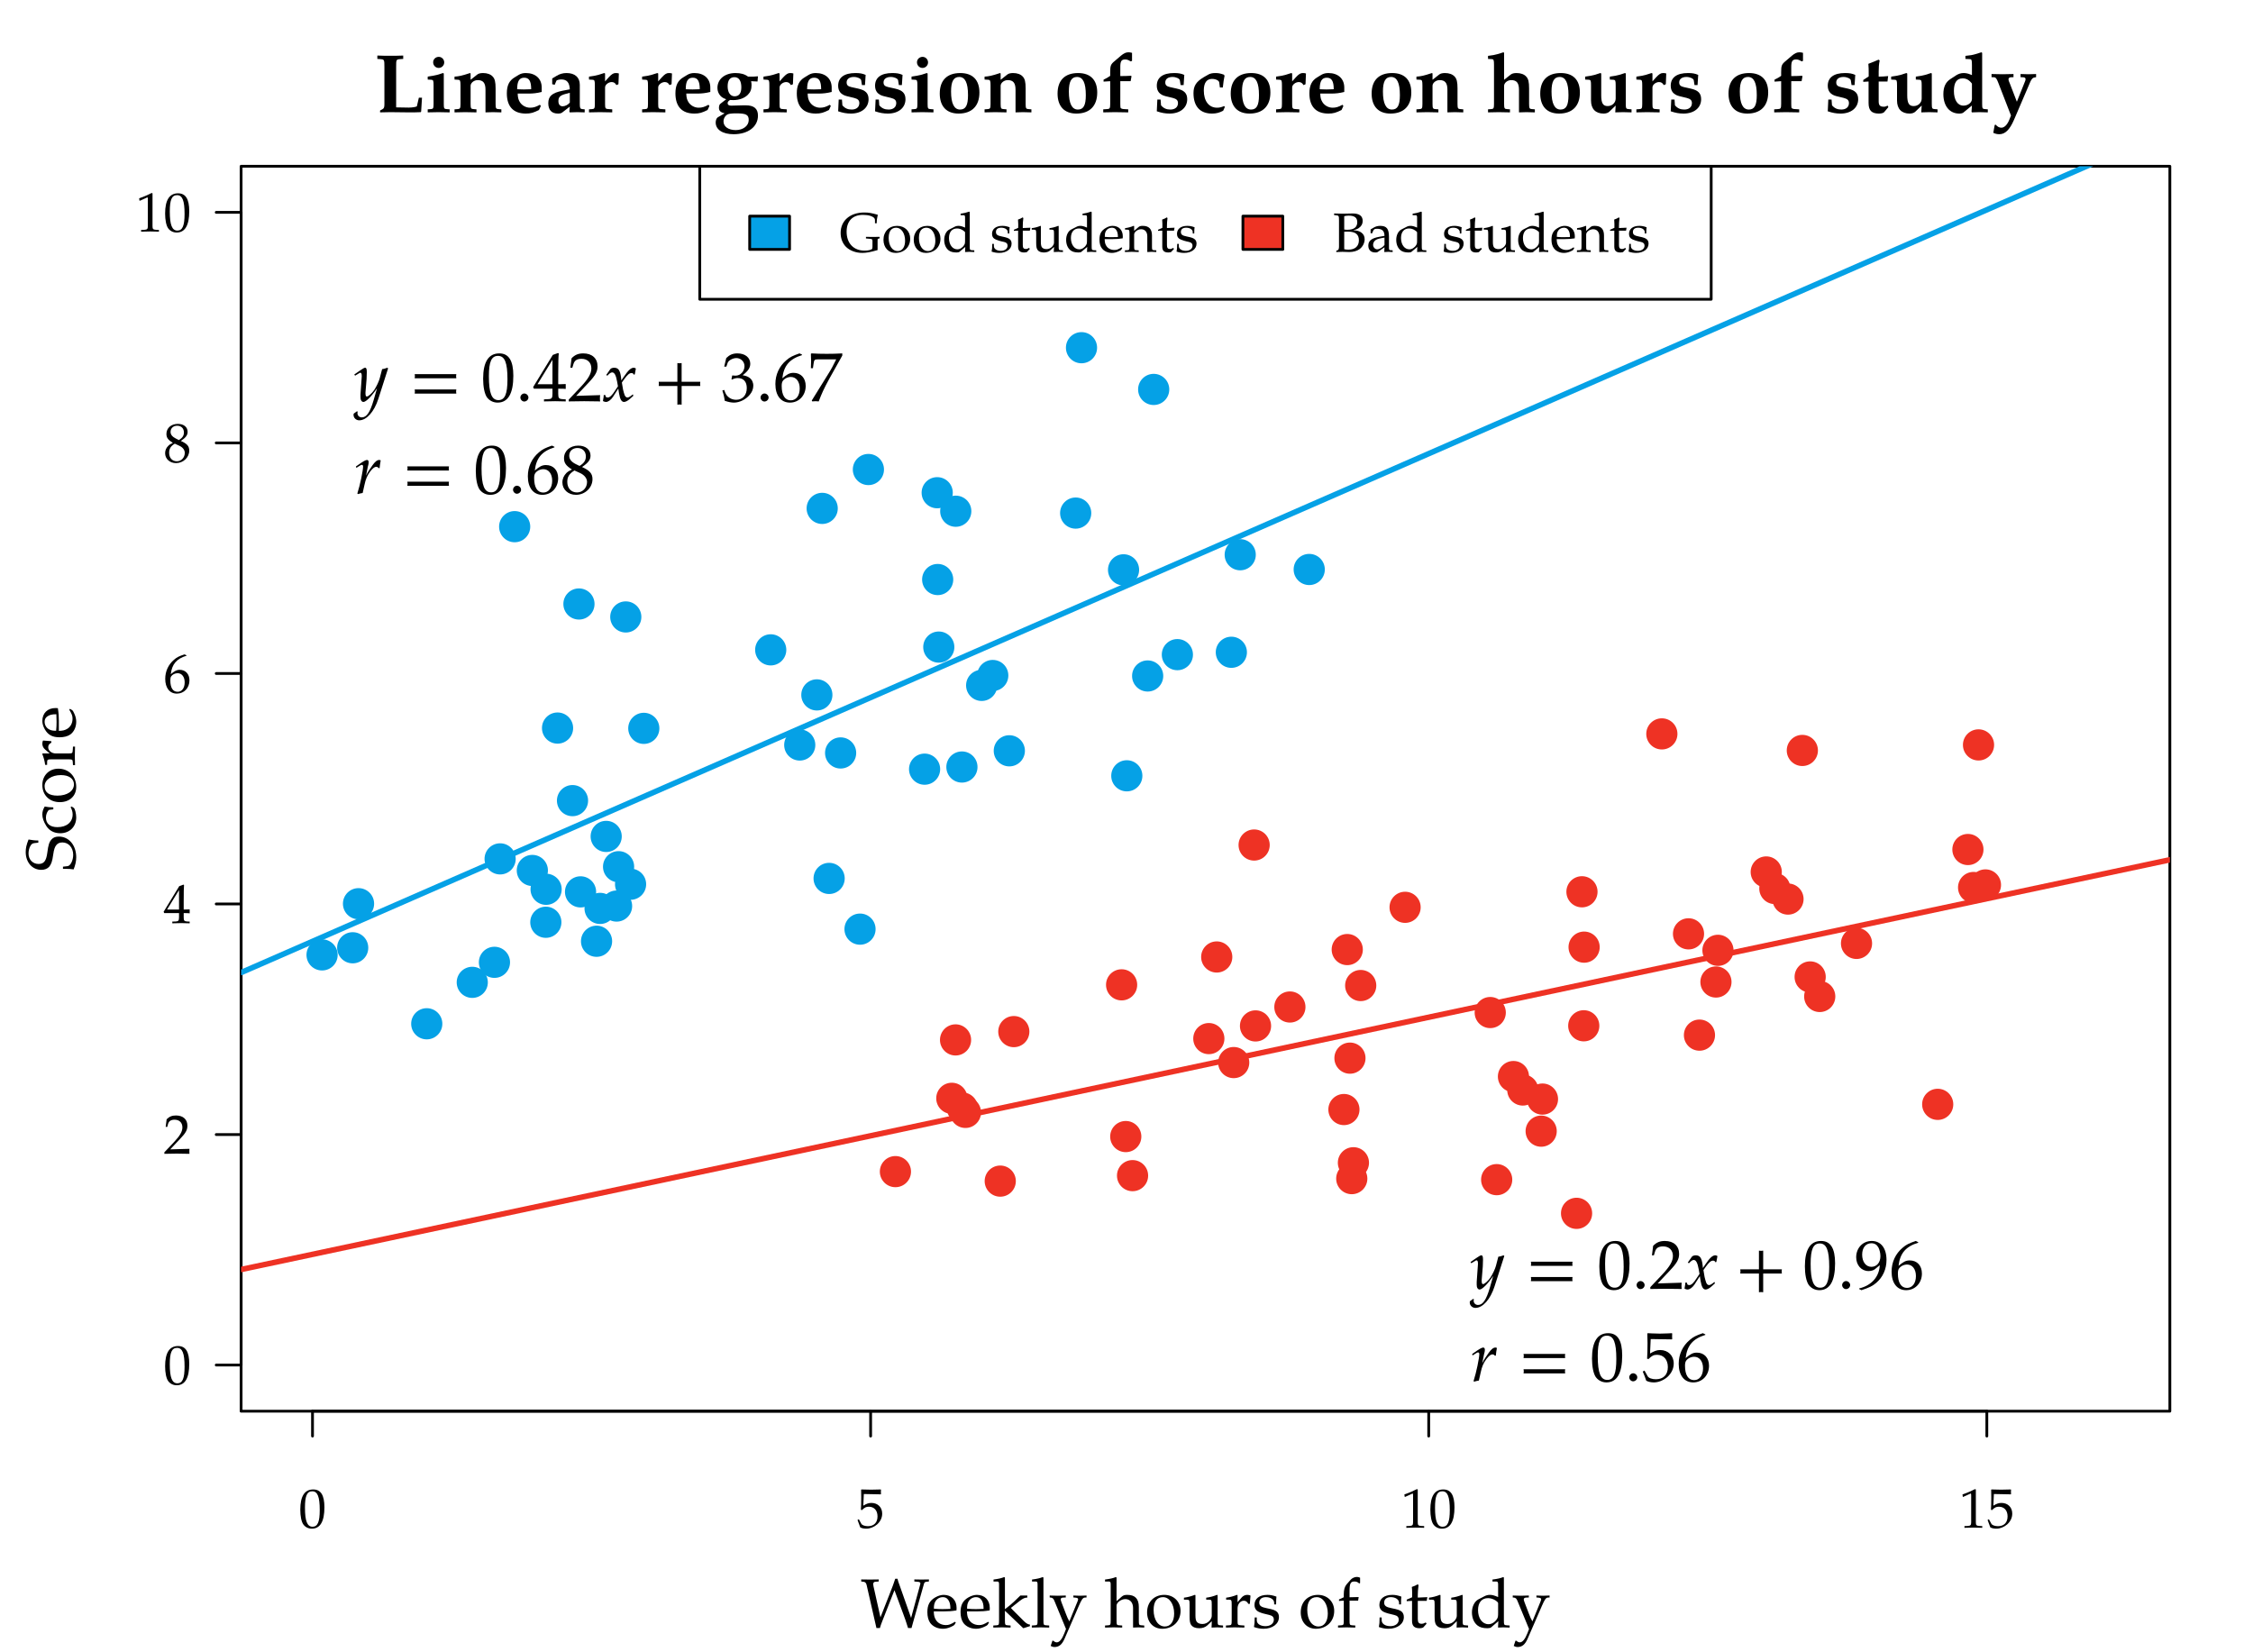 <?xml version="1.0" encoding="UTF-8"?>
<svg xmlns="http://www.w3.org/2000/svg" xmlns:xlink="http://www.w3.org/1999/xlink" width="324pt" height="237.6pt" viewBox="0 0 324 237.6" version="1.1">
<defs>
<g>
<symbol overflow="visible" id="glyph0-0">
<path style="stroke:none;" d="M 0.391 0 L 3.578 0 L 3.578 -3.859 L 0.391 -3.859 Z M 0.797 -0.391 L 0.797 -3.453 L 3.188 -3.453 L 3.188 -0.391 Z M 0.797 -0.391 "/>
</symbol>
<symbol overflow="visible" id="glyph0-1">
<path style="stroke:none;" d="M 0.234 -2.578 C 0.234 -1.656 0.391 -0.844 0.672 -0.453 C 0.953 -0.062 1.406 0.156 1.891 0.156 C 3.094 0.156 3.703 -0.875 3.703 -2.922 C 3.703 -4.656 3.188 -5.484 2.094 -5.484 C 0.859 -5.484 0.234 -4.516 0.234 -2.578 Z M 0.906 -2.875 C 0.906 -4.547 1.188 -5.219 1.953 -5.219 C 2.719 -5.219 3.031 -4.438 3.031 -2.516 C 3.031 -0.828 2.734 -0.125 2 -0.125 C 1.234 -0.125 0.906 -0.922 0.906 -2.875 Z M 0.906 -2.875 "/>
</symbol>
<symbol overflow="visible" id="glyph0-2">
<path style="stroke:none;" d="M 0.109 -1.094 C 0.281 -0.641 0.375 -0.375 0.5 -0.031 C 0.719 0.094 1.031 0.156 1.375 0.156 C 1.906 0.156 2.484 -0.078 2.922 -0.453 C 3.406 -0.891 3.656 -1.422 3.656 -2.016 C 3.656 -2.922 3.016 -3.547 2.109 -3.547 C 1.719 -3.547 1.438 -3.453 0.938 -3.156 L 1.016 -4.828 L 3.438 -4.781 L 3.484 -4.828 C 3.469 -4.969 3.469 -5.016 3.469 -5.125 C 3.469 -5.266 3.469 -5.312 3.484 -5.453 C 3.484 -5.453 3.438 -5.484 3.438 -5.484 C 3.438 -5.484 2.594 -5.453 2.062 -5.453 C 1.516 -5.453 0.672 -5.484 0.672 -5.484 C 0.672 -5.484 0.625 -5.453 0.625 -5.453 L 0.641 -4.359 C 0.641 -3.656 0.625 -2.922 0.594 -2.562 L 0.75 -2.516 C 1.125 -2.891 1.344 -3 1.734 -3 C 2.5 -3 2.984 -2.469 2.984 -1.609 C 2.984 -0.719 2.469 -0.203 1.609 -0.203 C 1.172 -0.203 0.766 -0.344 0.656 -0.547 L 0.297 -1.203 Z M 0.109 -1.094 "/>
</symbol>
<symbol overflow="visible" id="glyph0-3">
<path style="stroke:none;" d="M 0.484 -4.766 L 0.531 -4.422 L 0.609 -4.422 L 1.641 -4.891 L 1.672 -4.891 C 1.719 -4.891 1.734 -4.828 1.734 -4.625 L 1.734 -0.766 C 1.734 -0.344 1.641 -0.266 1.219 -0.234 L 0.766 -0.219 L 0.766 0.031 C 1.203 0.016 1.641 0 2.078 0 C 2.5 0 2.922 0.016 3.328 0.031 L 3.328 -0.219 L 2.922 -0.234 C 2.484 -0.266 2.406 -0.344 2.406 -0.766 L 2.406 -5.484 L 2.281 -5.531 C 1.766 -5.266 1.203 -5.016 0.484 -4.766 Z M 0.484 -4.766 "/>
</symbol>
<symbol overflow="visible" id="glyph0-4">
<path style="stroke:none;" d="M 0.125 0.031 C 0.719 0.016 1.312 0 1.906 0 C 2.516 0 3.125 0.016 3.734 0.031 C 3.719 -0.141 3.719 -0.219 3.719 -0.328 C 3.719 -0.438 3.719 -0.516 3.734 -0.688 L 0.969 -0.609 L 2.422 -2.156 C 3.203 -2.969 3.438 -3.406 3.438 -4.016 C 3.438 -4.922 2.812 -5.484 1.797 -5.484 C 1.234 -5.484 0.844 -5.328 0.453 -4.938 L 0.312 -3.844 L 0.547 -3.844 L 0.641 -4.219 C 0.766 -4.672 1.062 -4.875 1.594 -4.875 C 2.281 -4.875 2.719 -4.453 2.719 -3.766 C 2.719 -3.172 2.375 -2.578 1.484 -1.625 L 0.125 -0.188 Z M 0.125 0.031 "/>
</symbol>
<symbol overflow="visible" id="glyph0-5">
<path style="stroke:none;" d="M 0.016 -1.625 L 0.109 -1.438 L 2.234 -1.438 L 2.234 -0.844 C 2.234 -0.359 2.141 -0.25 1.75 -0.234 L 1.266 -0.219 L 1.266 0.031 C 1.688 0.016 2.109 0 2.547 0 C 2.953 0 3.359 0.016 3.766 0.031 L 3.766 -0.219 L 3.375 -0.234 C 2.984 -0.266 2.906 -0.359 2.906 -0.844 L 2.906 -1.438 C 3.375 -1.438 3.531 -1.438 3.766 -1.406 L 3.766 -1.969 C 3.766 -1.969 3.375 -1.953 3.109 -1.953 L 2.906 -1.953 L 2.906 -3.062 C 2.906 -4.484 2.922 -5.156 2.953 -5.484 L 2.859 -5.531 L 2.266 -5.312 Z M 0.516 -1.953 L 2.234 -4.75 L 2.234 -1.953 Z M 0.516 -1.953 "/>
</symbol>
<symbol overflow="visible" id="glyph0-6">
<path style="stroke:none;" d="M 0.25 -1.969 C 0.25 -0.656 0.891 0.156 1.922 0.156 C 2.953 0.156 3.734 -0.656 3.734 -1.75 C 3.734 -2.656 3.172 -3.266 2.328 -3.266 C 1.859 -3.266 1.562 -3.062 1.047 -2.641 C 1.219 -4.078 1.875 -4.859 3.312 -5.297 L 3.312 -5.359 L 3.016 -5.484 C 2.25 -5.234 1.922 -5.078 1.516 -4.719 C 0.703 -4.031 0.25 -3.062 0.25 -1.969 Z M 0.984 -1.75 C 0.984 -2.031 1.016 -2.188 1.094 -2.312 C 1.281 -2.594 1.656 -2.781 2.031 -2.781 C 2.641 -2.781 3.047 -2.25 3.047 -1.469 C 3.047 -0.641 2.641 -0.109 2.031 -0.109 C 1.344 -0.109 0.984 -0.688 0.984 -1.75 Z M 0.984 -1.75 "/>
</symbol>
<symbol overflow="visible" id="glyph0-7">
<path style="stroke:none;" d="M 0.234 -1.266 C 0.234 -0.453 0.906 0.156 1.797 0.156 C 2.844 0.156 3.703 -0.656 3.703 -1.641 C 3.703 -2.281 3.406 -2.625 2.5 -3.031 C 3.219 -3.531 3.469 -3.859 3.469 -4.344 C 3.469 -5.031 2.906 -5.484 2.062 -5.484 C 1.109 -5.484 0.422 -4.891 0.422 -4.047 C 0.422 -3.5 0.641 -3.203 1.344 -2.75 C 1.016 -2.594 0.875 -2.516 0.703 -2.344 C 0.391 -2.047 0.234 -1.688 0.234 -1.266 Z M 0.812 -1.328 C 0.812 -1.906 1.031 -2.281 1.625 -2.641 L 2.266 -2.344 C 2.766 -2.125 3.062 -1.734 3.062 -1.312 C 3.062 -0.641 2.562 -0.109 1.922 -0.109 C 1.25 -0.109 0.812 -0.594 0.812 -1.328 Z M 1.016 -4.328 C 1.016 -4.859 1.406 -5.219 1.969 -5.219 C 2.547 -5.219 2.938 -4.844 2.938 -4.25 C 2.938 -3.797 2.734 -3.484 2.219 -3.156 L 1.781 -3.375 C 1.281 -3.625 1.016 -3.938 1.016 -4.328 Z M 1.016 -4.328 "/>
</symbol>
<symbol overflow="visible" id="glyph0-8">
<path style="stroke:none;" d="M 0.172 -2.719 C 0.172 -1.906 0.453 -1.203 0.953 -0.703 C 1.5 -0.172 2.359 0.156 3.281 0.156 C 3.844 0.156 4.406 0.062 5.484 -0.25 L 5.484 -1.578 C 5.484 -1.828 5.484 -1.844 5.562 -1.875 L 5.797 -1.953 L 5.766 -2.156 C 5.438 -2.141 5.109 -2.141 4.797 -2.141 C 4.469 -2.141 4.141 -2.141 3.812 -2.156 L 3.812 -1.922 L 4.484 -1.859 C 4.672 -1.844 4.75 -1.781 4.75 -1.578 L 4.75 -0.781 C 4.75 -0.594 4.734 -0.5 4.703 -0.438 C 4.609 -0.281 4.141 -0.172 3.609 -0.172 C 2.031 -0.172 1.031 -1.234 1.031 -2.891 C 1.031 -4.422 1.891 -5.312 3.375 -5.312 C 3.797 -5.312 4.141 -5.266 4.453 -5.172 C 4.906 -5.016 5.109 -4.844 5.109 -4.531 L 5.109 -4.109 L 5.359 -4.109 C 5.359 -4.516 5.406 -4.891 5.516 -5.328 C 4.625 -5.578 4.219 -5.656 3.578 -5.656 C 1.531 -5.656 0.172 -4.484 0.172 -2.719 Z M 0.172 -2.719 "/>
</symbol>
<symbol overflow="visible" id="glyph0-9">
<path style="stroke:none;" d="M 0.25 -1.734 C 0.25 -0.609 0.969 0.156 1.984 0.156 C 3.219 0.156 4.094 -0.688 4.094 -1.891 C 4.094 -2.969 3.312 -3.734 2.219 -3.734 C 1.062 -3.734 0.25 -2.922 0.25 -1.734 Z M 1 -2 C 1 -2.953 1.375 -3.469 2.078 -3.469 C 2.812 -3.469 3.359 -2.672 3.359 -1.594 C 3.359 -0.672 2.953 -0.109 2.297 -0.109 C 1.516 -0.109 1 -0.875 1 -2 Z M 1 -2 "/>
</symbol>
<symbol overflow="visible" id="glyph0-10">
<path style="stroke:none;" d="M 0.281 -1.719 C 0.281 -1.078 0.5 -0.562 0.891 -0.234 C 1.156 -0.016 1.531 0.094 2.047 0.094 C 2.203 0.094 2.391 0.062 2.438 0.031 L 3.312 -0.703 L 3.281 0.031 C 3.484 0.016 3.688 0 3.891 0 C 4.125 0 4.375 0.016 4.609 0.031 L 4.609 -0.219 L 4.25 -0.234 C 3.969 -0.25 3.953 -0.312 3.953 -0.812 L 3.953 -5.719 L 3.875 -5.781 C 3.531 -5.656 3.266 -5.594 2.641 -5.484 L 2.641 -5.266 L 3.078 -5.266 C 3.234 -5.266 3.281 -5.172 3.281 -4.938 L 3.281 -3.484 C 2.844 -3.672 2.609 -3.734 2.328 -3.734 C 2.125 -3.734 1.922 -3.688 1.734 -3.578 L 1.031 -3.219 C 0.578 -2.984 0.281 -2.406 0.281 -1.719 Z M 0.969 -1.984 C 0.969 -2.859 1.406 -3.359 2.125 -3.359 C 2.422 -3.359 2.734 -3.266 3.016 -3.062 C 3.188 -2.953 3.281 -2.859 3.281 -2.781 L 3.281 -1.766 C 3.281 -1.25 3.266 -1.156 3.156 -0.984 C 2.938 -0.609 2.547 -0.359 2.172 -0.359 C 1.469 -0.359 0.969 -1.031 0.969 -1.984 Z M 0.969 -1.984 "/>
</symbol>
<symbol overflow="visible" id="glyph0-11">
<path style="stroke:none;" d="M 0.234 -0.031 C 0.656 0.109 0.969 0.156 1.328 0.156 C 2.375 0.156 3.109 -0.391 3.109 -1.172 C 3.109 -1.422 3.047 -1.609 2.891 -1.766 C 2.688 -1.969 2.422 -2.062 1.719 -2.203 C 1.062 -2.328 0.859 -2.484 0.859 -2.859 C 0.859 -3.25 1.125 -3.469 1.625 -3.469 C 2.156 -3.469 2.562 -3.203 2.562 -2.828 L 2.562 -2.641 L 2.781 -2.641 C 2.781 -3.094 2.797 -3.297 2.828 -3.531 C 2.406 -3.688 2.109 -3.734 1.781 -3.734 C 0.859 -3.734 0.297 -3.297 0.297 -2.578 C 0.297 -2.203 0.469 -1.922 0.844 -1.766 C 1.047 -1.672 1.469 -1.531 2.016 -1.422 C 2.375 -1.344 2.531 -1.172 2.531 -0.875 C 2.531 -0.438 2.125 -0.141 1.562 -0.141 C 0.984 -0.141 0.562 -0.422 0.562 -0.812 L 0.562 -1.141 L 0.328 -1.141 C 0.328 -0.594 0.297 -0.344 0.234 -0.031 Z M 0.234 -0.031 "/>
</symbol>
<symbol overflow="visible" id="glyph0-12">
<path style="stroke:none;" d="M 0.172 -3.016 L 0.781 -3.047 L 0.781 -0.75 C 0.781 -0.156 1.047 0.094 1.656 0.094 C 1.844 0.094 2.031 0.062 2.078 0 L 2.469 -0.422 L 2.359 -0.562 C 2.156 -0.453 2.047 -0.406 1.891 -0.406 C 1.578 -0.406 1.453 -0.562 1.453 -0.953 L 1.453 -3.047 L 2.469 -3.047 L 2.547 -3.469 L 1.453 -3.422 L 1.453 -3.734 C 1.453 -4.062 1.469 -4.344 1.531 -4.859 L 1.438 -4.953 C 1.25 -4.828 1.016 -4.719 0.766 -4.641 C 0.781 -4.406 0.797 -4.25 0.797 -4.016 L 0.797 -3.453 L 0.172 -3.172 Z M 0.172 -3.016 "/>
</symbol>
<symbol overflow="visible" id="glyph0-13">
<path style="stroke:none;" d="M 0.141 -3.188 L 0.438 -3.188 C 0.75 -3.188 0.781 -3.125 0.781 -2.609 L 0.781 -1.266 C 0.781 -0.703 0.844 -0.469 0.984 -0.266 C 1.156 -0.031 1.453 0.094 1.906 0.094 C 2.266 0.094 2.594 -0.016 2.812 -0.219 L 3.344 -0.703 C 3.344 -0.484 3.328 -0.344 3.312 0.031 C 3.531 0.016 3.75 0 3.969 0 C 4.188 0 4.406 0.016 4.625 0.031 L 4.625 -0.219 L 4.297 -0.234 C 4.031 -0.25 4.016 -0.297 4.016 -0.812 L 4.016 -3.703 L 3.938 -3.734 C 3.531 -3.562 3.109 -3.453 2.688 -3.406 L 2.688 -3.188 L 2.984 -3.188 C 3.312 -3.188 3.344 -3.125 3.344 -2.609 L 3.344 -1.312 C 3.344 -1.125 3.234 -0.906 3.047 -0.719 C 2.828 -0.5 2.562 -0.391 2.25 -0.391 C 1.969 -0.391 1.75 -0.484 1.625 -0.625 C 1.516 -0.75 1.453 -1 1.453 -1.359 L 1.453 -3.703 L 1.391 -3.734 C 0.984 -3.562 0.562 -3.453 0.141 -3.406 Z M 0.141 -3.188 "/>
</symbol>
<symbol overflow="visible" id="glyph0-14">
<path style="stroke:none;" d="M 0.203 -1.75 C 0.203 -1.25 0.312 -0.812 0.547 -0.516 C 0.859 -0.094 1.391 0.156 1.984 0.156 C 2.281 0.156 2.578 0.094 2.906 -0.047 C 3.125 -0.141 3.297 -0.234 3.328 -0.281 L 3.484 -0.562 L 3.375 -0.641 C 2.875 -0.328 2.688 -0.266 2.344 -0.266 C 1.828 -0.266 1.391 -0.5 1.172 -0.891 C 1.016 -1.141 0.969 -1.375 0.953 -1.828 L 2.109 -1.828 C 2.656 -1.828 3 -1.859 3.547 -1.938 C 3.562 -2.062 3.562 -2.125 3.562 -2.219 C 3.562 -3.141 2.984 -3.734 2.094 -3.734 C 1.797 -3.734 1.453 -3.641 1.125 -3.438 C 0.469 -3.062 0.203 -2.578 0.203 -1.75 Z M 0.969 -2.156 C 0.969 -2.531 1 -2.703 1.094 -2.906 C 1.266 -3.266 1.609 -3.469 1.984 -3.469 C 2.25 -3.469 2.469 -3.375 2.609 -3.156 C 2.781 -2.891 2.859 -2.656 2.859 -2.125 L 1.969 -2.109 C 1.609 -2.109 1.391 -2.109 0.969 -2.156 Z M 0.969 -2.156 "/>
</symbol>
<symbol overflow="visible" id="glyph0-15">
<path style="stroke:none;" d="M 0.047 0.031 C 0.375 0.016 0.703 0 1.031 0 C 1.359 0 1.703 0.016 2.031 0.031 L 2.031 -0.219 L 1.672 -0.234 C 1.391 -0.25 1.375 -0.312 1.375 -0.812 L 1.375 -2.5 C 1.375 -2.859 1.891 -3.25 2.375 -3.25 C 2.922 -3.25 3.266 -2.859 3.266 -2.234 L 3.266 0.031 C 3.469 0.016 3.688 0 3.891 0 C 4.125 0 4.328 0.016 4.562 0.031 L 4.562 -0.219 L 4.234 -0.234 C 3.953 -0.25 3.938 -0.297 3.938 -0.812 L 3.938 -2.344 C 3.938 -3.281 3.5 -3.734 2.609 -3.734 C 2.312 -3.734 2.141 -3.688 1.969 -3.531 L 1.375 -3.016 L 1.375 -3.703 L 1.297 -3.734 C 0.891 -3.562 0.484 -3.453 0.062 -3.406 L 0.062 -3.188 L 0.344 -3.188 C 0.672 -3.188 0.703 -3.125 0.703 -2.609 L 0.703 -0.812 C 0.703 -0.312 0.672 -0.25 0.406 -0.234 L 0.047 -0.219 Z M 0.047 0.031 "/>
</symbol>
<symbol overflow="visible" id="glyph0-16">
<path style="stroke:none;" d="M 0.203 -5.281 L 0.5 -5.25 C 0.875 -5.219 0.906 -5.156 0.906 -4.531 L 0.906 -0.75 C 0.906 -0.469 0.844 -0.281 0.719 -0.234 L 0.516 -0.156 L 0.516 0.031 C 0.812 0.016 1.094 0 1.391 0 C 1.719 0 2.047 0.031 2.375 0.031 C 2.969 0.031 3.484 -0.125 3.844 -0.375 C 4.312 -0.719 4.594 -1.266 4.594 -1.812 C 4.594 -2.219 4.438 -2.547 4.125 -2.766 C 3.828 -2.984 3.547 -3.062 2.938 -3.109 C 3.328 -3.188 3.516 -3.266 3.734 -3.406 C 4.125 -3.672 4.312 -4.016 4.312 -4.438 C 4.312 -5.125 3.859 -5.516 2.891 -5.516 C 2.422 -5.516 1.938 -5.484 1.469 -5.484 C 1.047 -5.484 0.625 -5.5 0.203 -5.516 Z M 1.656 -0.375 L 1.656 -2.891 C 1.969 -2.906 2.047 -2.906 2.188 -2.906 C 3.266 -2.906 3.766 -2.516 3.766 -1.656 C 3.766 -0.812 3.219 -0.312 2.266 -0.312 C 2.047 -0.312 1.859 -0.328 1.656 -0.375 Z M 1.656 -3.203 L 1.656 -5.125 C 1.859 -5.172 2.047 -5.203 2.297 -5.203 C 3.156 -5.203 3.531 -4.906 3.531 -4.25 C 3.531 -3.547 3.047 -3.172 2.141 -3.172 C 2.016 -3.172 1.906 -3.172 1.656 -3.203 Z M 1.656 -3.203 "/>
</symbol>
<symbol overflow="visible" id="glyph0-17">
<path style="stroke:none;" d="M 0.25 -0.891 C 0.25 -0.266 0.625 0.094 1.266 0.094 C 1.406 0.094 1.531 0.078 1.594 0.031 L 2.578 -0.656 L 2.547 0.031 C 2.75 0.016 2.953 0 3.156 0 C 3.359 0 3.547 0.016 3.75 0.031 L 3.75 -0.219 L 3.438 -0.234 C 3.25 -0.234 3.219 -0.297 3.219 -0.688 L 3.219 -2.156 C 3.219 -3.312 2.891 -3.734 1.953 -3.734 C 1.625 -3.734 1.297 -3.656 1 -3.469 L 0.578 -3.219 L 0.578 -2.688 L 0.781 -2.641 L 0.891 -2.891 C 1.047 -3.266 1.125 -3.312 1.5 -3.312 C 2.25 -3.312 2.562 -3.016 2.578 -2.297 L 1.797 -2.156 C 0.703 -1.953 0.25 -1.578 0.25 -0.891 Z M 0.938 -1 C 0.938 -1.297 1.094 -1.562 1.344 -1.719 C 1.531 -1.844 1.969 -1.953 2.578 -2.047 L 2.578 -0.984 C 2.344 -0.656 1.844 -0.359 1.531 -0.359 C 1.219 -0.359 0.938 -0.656 0.938 -1 Z M 0.938 -1 "/>
</symbol>
<symbol overflow="visible" id="glyph1-0">
<path style="stroke:none;" d="M 0.594 0 L 5.375 0 L 5.375 -5.781 L 0.594 -5.781 Z M 1.188 -0.594 L 1.188 -5.188 L 4.781 -5.188 L 4.781 -0.594 Z M 1.188 -0.594 "/>
</symbol>
<symbol overflow="visible" id="glyph1-1">
<path style="stroke:none;" d="M 0.469 -7.656 L 0.906 -7.625 C 1.469 -7.578 1.484 -7.547 1.484 -6.484 L 1.484 -1.141 C 1.484 -0.734 1.422 -0.547 1.25 -0.453 L 0.859 -0.234 L 0.859 0.031 C 1.344 0.016 1.844 0 2.328 0 C 3.234 0 4.141 0.031 5.031 0.031 C 5.688 0.031 6.031 0.031 6.703 0 L 6.766 -0.094 L 6.891 -2.078 L 6.438 -2.078 L 6.156 -0.859 C 6.125 -0.766 5.516 -0.656 5 -0.656 L 3.172 -0.688 L 3.172 -6.484 C 3.172 -7.547 3.172 -7.578 3.734 -7.625 L 4.188 -7.656 L 4.188 -8.141 C 3.562 -8.109 2.938 -8.109 2.312 -8.109 C 1.703 -8.109 1.094 -8.109 0.469 -8.141 Z M 0.469 -7.656 "/>
</symbol>
<symbol overflow="visible" id="glyph1-2">
<path style="stroke:none;" d="M 0.406 0.031 C 0.922 0.016 1.438 0 1.953 0 C 2.484 0 3.031 0.016 3.562 0.031 L 3.562 -0.406 L 3.141 -0.438 C 2.766 -0.453 2.719 -0.547 2.719 -1.188 L 2.719 -5.562 L 2.594 -5.625 C 2.594 -5.625 2.094 -5.453 1.75 -5.359 C 1.297 -5.25 1.094 -5.219 0.578 -5.141 L 0.406 -5.109 L 0.406 -4.688 L 0.938 -4.656 C 1.219 -4.625 1.25 -4.516 1.25 -3.812 L 1.25 -1.188 C 1.25 -0.547 1.188 -0.453 0.828 -0.438 L 0.406 -0.406 Z M 1.188 -7.172 C 1.188 -6.719 1.547 -6.359 1.984 -6.359 C 2.422 -6.359 2.781 -6.719 2.781 -7.156 C 2.781 -7.594 2.422 -7.953 2 -7.953 C 1.547 -7.953 1.188 -7.609 1.188 -7.172 Z M 1.188 -7.172 "/>
</symbol>
<symbol overflow="visible" id="glyph1-3">
<path style="stroke:none;" d="M 0.281 0.031 C 0.797 0.016 1.312 0 1.828 0 C 2.359 0 2.906 0.016 3.438 0.031 L 3.438 -0.406 L 3.031 -0.438 C 2.656 -0.453 2.594 -0.547 2.594 -1.188 L 2.594 -3.797 C 2.594 -4.203 3.078 -4.609 3.609 -4.609 C 4.406 -4.609 4.734 -4.188 4.734 -3.234 L 4.734 0.031 C 5.094 0.016 5.453 0 5.812 0 C 6.219 0 6.609 0.016 7.016 0.031 L 7.016 -0.406 L 6.625 -0.438 C 6.25 -0.453 6.188 -0.547 6.188 -1.188 L 6.188 -3.422 C 6.188 -4.344 6.078 -4.797 5.766 -5.125 C 5.469 -5.453 4.969 -5.625 4.391 -5.625 C 4.031 -5.625 3.734 -5.562 3.547 -5.406 L 2.594 -4.656 L 2.594 -5.562 L 2.516 -5.625 C 1.281 -5.219 0.938 -5.156 0.281 -5.109 L 0.281 -4.688 L 0.828 -4.656 C 1.094 -4.625 1.141 -4.516 1.141 -3.812 L 1.141 -1.188 C 1.141 -0.547 1.078 -0.453 0.703 -0.438 L 0.281 -0.406 Z M 0.281 0.031 "/>
</symbol>
<symbol overflow="visible" id="glyph1-4">
<path style="stroke:none;" d="M 0.5 -2.703 C 0.5 -0.797 1.453 0.203 3.234 0.203 C 3.938 0.203 4.344 0.078 5.125 -0.312 L 5.391 -0.891 L 5.25 -1.062 C 4.688 -0.75 4.328 -0.641 3.844 -0.641 C 3.234 -0.641 2.656 -0.969 2.359 -1.469 C 2.156 -1.812 2.078 -2.094 2.062 -2.672 L 3.625 -2.672 C 4.297 -2.672 4.828 -2.734 5.516 -2.906 L 5.516 -3.531 C 5.516 -4.812 4.625 -5.625 3.234 -5.625 C 2.828 -5.625 2.516 -5.547 2.203 -5.359 L 1.641 -5.016 C 0.844 -4.547 0.5 -3.844 0.5 -2.703 Z M 1.984 -3.297 C 1.984 -4.484 2.312 -4.953 3 -4.953 C 3.688 -4.953 4 -4.484 4 -3.297 C 4 -3.297 3.375 -3.266 2.984 -3.266 C 2.75 -3.266 3.047 -3.266 2.359 -3.281 Z M 1.984 -3.297 "/>
</symbol>
<symbol overflow="visible" id="glyph1-5">
<path style="stroke:none;" d="M 0.484 -1.281 C 0.484 -0.312 0.969 0.203 1.875 0.203 C 2.156 0.203 2.344 0.156 2.469 0.062 L 3.578 -0.797 L 3.516 -0.062 L 3.578 0.031 C 3.938 0.016 4.297 0 4.656 0 C 5.016 0 5.359 0.016 5.719 0.031 L 5.719 -0.406 L 5.359 -0.438 C 5.078 -0.469 5.016 -0.609 5.016 -1.172 L 5.016 -3.938 C 5.016 -5 4.312 -5.625 3.109 -5.625 C 2.594 -5.625 2.125 -5.5 1.672 -5.219 L 1.047 -4.844 L 1.047 -4.016 L 1.406 -3.938 L 1.656 -4.531 C 1.703 -4.609 2.031 -4.703 2.359 -4.703 C 3.156 -4.703 3.531 -4.266 3.578 -3.281 L 2.516 -3.078 C 1.016 -2.766 0.484 -2.297 0.484 -1.281 Z M 1.938 -1.594 C 1.938 -2.172 2.188 -2.422 3.031 -2.641 L 3.578 -2.781 L 3.578 -1.375 C 3.328 -1.062 2.906 -0.844 2.547 -0.844 C 2.156 -0.844 1.938 -1.125 1.938 -1.594 Z M 1.938 -1.594 "/>
</symbol>
<symbol overflow="visible" id="glyph1-6">
<path style="stroke:none;" d="M 0.359 0.031 C 0.875 0.016 1.391 0 1.906 0 C 2.5 0 3.109 0.016 3.703 0.031 L 3.703 -0.406 L 3.234 -0.438 C 2.719 -0.453 2.672 -0.531 2.672 -1.188 L 2.672 -3.562 C 2.672 -3.938 3.156 -4.328 3.625 -4.328 C 3.922 -4.328 4.141 -4.188 4.297 -3.891 L 4.594 -4.016 L 4.656 -5.562 C 4.531 -5.609 4.375 -5.625 4.203 -5.625 C 3.875 -5.625 3.641 -5.484 3.188 -5 L 2.672 -4.422 L 2.672 -5.562 L 2.547 -5.625 L 1.703 -5.359 C 1.328 -5.25 1.109 -5.219 0.359 -5.109 L 0.359 -4.688 L 0.891 -4.656 C 1.172 -4.625 1.203 -4.516 1.203 -3.812 L 1.203 -1.188 C 1.203 -0.547 1.141 -0.453 0.781 -0.438 L 0.359 -0.406 Z M 0.359 0.031 "/>
</symbol>
<symbol overflow="visible" id="glyph1-7">
<path style="stroke:none;" d="M 0.312 1.484 C 0.312 2.516 1.312 3.172 2.891 3.172 C 4.984 3.172 6.391 2.094 6.391 0.5 C 6.391 -0.5 5.828 -0.984 4.625 -0.984 L 4.344 -0.984 L 2.594 -0.938 C 2.219 -0.922 2.031 -1.047 2.031 -1.297 C 2.031 -1.469 2.141 -1.609 2.375 -1.75 C 2.594 -1.75 2.719 -1.734 2.859 -1.734 C 3.688 -1.734 4.453 -2.016 4.938 -2.5 C 5.312 -2.875 5.469 -3.281 5.469 -3.891 C 5.469 -4.078 5.453 -4.219 5.406 -4.453 L 6.328 -4.406 L 6.391 -5.156 C 5.891 -5.109 5.672 -5.109 5.406 -5.109 C 5.312 -5.109 5.156 -5.109 4.969 -5.109 C 4.484 -5.469 3.922 -5.625 3.156 -5.625 C 1.625 -5.625 0.562 -4.75 0.562 -3.484 C 0.562 -3.047 0.719 -2.656 1 -2.344 C 1.234 -2.109 1.406 -2 1.828 -1.859 L 0.984 -1.203 C 0.859 -1.125 0.781 -0.875 0.781 -0.641 C 0.781 -0.203 0.984 0.016 1.594 0.172 L 0.625 0.734 C 0.438 0.844 0.312 1.156 0.312 1.484 Z M 1.438 1.344 C 1.438 0.891 1.688 0.484 2.047 0.312 C 2.234 0.219 2.672 0.172 3.25 0.172 C 4.703 0.172 5.062 0.375 5.062 1.141 C 5.062 1.953 4.266 2.578 3.203 2.578 C 2.141 2.578 1.438 2.078 1.438 1.344 Z M 2.031 -3.719 C 2.031 -4.578 2.359 -5.031 3.016 -5.031 C 3.641 -5.031 4 -4.516 4 -3.578 C 4 -2.719 3.672 -2.281 3.031 -2.281 C 2.422 -2.281 2.031 -2.828 2.031 -3.719 Z M 2.031 -3.719 "/>
</symbol>
<symbol overflow="visible" id="glyph1-8">
<path style="stroke:none;" d="M 0.469 -0.125 C 1.156 0.109 1.688 0.203 2.312 0.203 C 3.828 0.203 4.844 -0.625 4.844 -1.859 C 4.844 -2.719 4.406 -3.156 3.328 -3.391 L 2.344 -3.609 C 1.875 -3.719 1.688 -3.891 1.688 -4.281 C 1.688 -4.75 2.078 -5.062 2.734 -5.062 C 3.234 -5.062 3.734 -4.828 3.781 -4.594 L 3.891 -3.891 L 4.328 -3.891 L 4.422 -5.359 C 3.953 -5.562 3.578 -5.625 2.953 -5.625 C 1.344 -5.625 0.469 -4.984 0.469 -3.797 C 0.469 -3 0.891 -2.5 1.734 -2.297 L 2.766 -2.047 C 3.312 -1.906 3.516 -1.703 3.516 -1.297 C 3.516 -0.734 3.094 -0.375 2.422 -0.375 C 1.859 -0.375 1.453 -0.547 1.078 -0.984 L 1.016 -1.812 L 0.547 -1.812 Z M 0.469 -0.125 "/>
</symbol>
<symbol overflow="visible" id="glyph1-9">
<path style="stroke:none;" d="M 0.484 -2.672 C 0.484 -0.844 1.453 0.203 3.188 0.203 C 5.109 0.203 6.188 -0.891 6.188 -2.828 C 6.188 -4.641 5.203 -5.625 3.438 -5.625 C 1.531 -5.625 0.484 -4.578 0.484 -2.672 Z M 2.109 -2.969 C 2.109 -4.406 2.469 -5.062 3.281 -5.062 C 4.141 -5.062 4.547 -4.203 4.547 -2.453 C 4.547 -0.984 4.219 -0.375 3.406 -0.375 C 2.547 -0.375 2.109 -1.25 2.109 -2.969 Z M 2.109 -2.969 "/>
</symbol>
<symbol overflow="visible" id="glyph1-10">
<path style="stroke:none;" d="M 0.406 0.031 C 0.969 0.016 1.516 0 2.078 0 C 2.719 0 3.359 0.016 4 0.031 L 4 -0.406 L 3.453 -0.438 C 3.141 -0.438 2.922 -0.531 2.891 -0.641 C 2.875 -0.75 2.859 -0.906 2.859 -1.188 L 2.859 -4.453 L 4.344 -4.453 L 4.469 -5.141 L 4.422 -5.234 C 3.891 -5.203 3.375 -5.188 2.859 -5.188 L 2.859 -6.484 C 2.859 -7.328 3.016 -7.578 3.562 -7.578 C 3.812 -7.578 4 -7.516 4.359 -7.297 L 4.547 -7.375 L 4.547 -8.531 C 4.344 -8.578 4.234 -8.609 4.047 -8.609 C 3.672 -8.609 3.391 -8.484 2.938 -8.109 L 2.062 -7.359 C 1.484 -6.891 1.406 -6.688 1.406 -5.719 L 1.406 -5.219 C 1.094 -5 0.844 -4.859 0.453 -4.672 L 0.453 -4.391 L 1.406 -4.453 L 1.406 -1.188 C 1.406 -0.531 1.344 -0.453 0.891 -0.438 L 0.406 -0.406 Z M 0.406 0.031 "/>
</symbol>
<symbol overflow="visible" id="glyph1-11">
<path style="stroke:none;" d="M 0.438 -2.734 C 0.438 -0.844 1.375 0.203 3.094 0.203 C 3.688 0.203 4.141 0.094 4.703 -0.203 L 4.953 -0.75 L 4.844 -0.875 C 4.438 -0.703 4.172 -0.641 3.828 -0.641 C 2.641 -0.641 1.922 -1.594 1.922 -3.125 C 1.922 -4.203 2.328 -4.781 3.094 -4.781 C 3.641 -4.781 4.109 -4.547 4.141 -4.266 L 4.234 -3.547 L 4.656 -3.547 C 4.734 -4.312 4.797 -4.703 4.906 -5.234 L 4.812 -5.391 C 4.266 -5.578 4.016 -5.625 3.578 -5.625 C 3.125 -5.625 2.797 -5.547 2.516 -5.375 L 1.891 -5.016 C 0.828 -4.375 0.438 -3.781 0.438 -2.734 Z M 0.438 -2.734 "/>
</symbol>
<symbol overflow="visible" id="glyph1-12">
<path style="stroke:none;" d="M 0.281 0.031 C 0.797 0.016 1.312 0 1.828 0 C 2.359 0 2.906 0.016 3.438 0.031 L 3.438 -0.406 L 3.031 -0.438 C 2.656 -0.453 2.594 -0.547 2.594 -1.188 L 2.594 -3.797 C 2.594 -4.203 3.078 -4.609 3.609 -4.609 C 4.406 -4.609 4.734 -4.188 4.734 -3.219 L 4.734 0.031 C 5.094 0.016 5.453 0 5.812 0 C 6.219 0 6.609 0.016 7.016 0.031 L 7.016 -0.406 L 6.625 -0.438 C 6.25 -0.453 6.188 -0.547 6.188 -1.188 L 6.188 -3.422 C 6.188 -4.344 6.078 -4.797 5.766 -5.125 C 5.469 -5.453 4.969 -5.625 4.391 -5.625 C 4.031 -5.625 3.734 -5.562 3.547 -5.406 L 2.594 -4.656 L 2.594 -8.531 L 2.5 -8.609 L 1.641 -8.344 C 1.328 -8.25 0.938 -8.172 0.281 -8.094 L 0.281 -7.656 L 0.828 -7.625 C 1.094 -7.609 1.141 -7.5 1.141 -6.797 L 1.141 -1.188 C 1.141 -0.547 1.078 -0.453 0.703 -0.438 L 0.281 -0.406 Z M 0.281 0.031 "/>
</symbol>
<symbol overflow="visible" id="glyph1-13">
<path style="stroke:none;" d="M 0.297 -4.688 L 0.844 -4.656 C 1.109 -4.625 1.141 -4.516 1.141 -3.812 L 1.141 -1.672 C 1.141 -0.469 1.797 0.203 2.953 0.203 C 3.297 0.203 3.594 0.109 3.781 -0.078 L 4.688 -0.953 L 4.625 0.031 C 5.016 0.016 5.375 0 5.766 0 C 6.172 0 6.562 0.016 6.969 0.031 L 6.969 -0.406 L 6.578 -0.438 C 6.188 -0.453 6.141 -0.547 6.141 -1.188 L 6.141 -5.562 L 6.031 -5.625 L 5.188 -5.359 C 4.797 -5.25 4.578 -5.219 3.844 -5.109 L 3.844 -4.688 L 4.375 -4.656 C 4.656 -4.625 4.688 -4.516 4.688 -3.812 L 4.688 -1.953 C 4.688 -1.344 4.172 -0.875 3.531 -0.875 C 2.859 -0.875 2.609 -1.297 2.609 -2.438 L 2.609 -5.562 L 2.484 -5.625 L 1.656 -5.359 C 1.25 -5.25 1.047 -5.219 0.297 -5.109 Z M 0.297 -4.688 "/>
</symbol>
<symbol overflow="visible" id="glyph1-14">
<path style="stroke:none;" d="M 0.266 -4.359 L 1.031 -4.406 L 1.031 -1.312 C 1.031 -0.25 1.469 0.203 2.516 0.203 C 2.875 0.203 3.172 0.125 3.281 -0.016 L 3.875 -0.719 L 3.781 -0.938 C 3.531 -0.828 3.422 -0.781 3.234 -0.781 C 2.672 -0.781 2.484 -0.984 2.484 -1.562 L 2.484 -4.406 L 3.75 -4.406 L 3.844 -5.188 C 3.391 -5.141 2.938 -5.109 2.484 -5.109 L 2.484 -5.812 C 2.484 -6.438 2.516 -6.844 2.625 -7.438 L 2.469 -7.547 C 1.984 -7.328 1.609 -7.188 1 -6.953 C 1.047 -6.328 1.047 -6.109 1.047 -5.859 L 1.047 -5.141 L 0.266 -4.625 Z M 0.266 -4.359 "/>
</symbol>
<symbol overflow="visible" id="glyph1-15">
<path style="stroke:none;" d="M 0.5 -2.594 C 0.5 -0.891 1.391 0.203 2.781 0.203 C 3.062 0.203 3.25 0.156 3.375 0.062 L 4.609 -0.953 L 4.547 -0.062 L 4.609 0.031 C 4.969 0.016 5.328 0 5.688 0 C 6.094 0 6.484 0.016 6.891 0.031 L 6.891 -0.406 L 6.5 -0.438 C 6.125 -0.453 6.078 -0.547 6.078 -1.188 L 6.078 -8.531 L 5.969 -8.609 L 5.109 -8.344 C 4.766 -8.234 4.359 -8.156 3.672 -8.094 L 3.672 -7.656 L 4.297 -7.625 C 4.562 -7.609 4.609 -7.5 4.609 -6.797 L 4.609 -5.328 L 4.375 -5.422 C 4.047 -5.562 3.719 -5.625 3.422 -5.625 C 3.031 -5.625 2.688 -5.516 2.359 -5.312 L 1.5 -4.75 C 0.828 -4.312 0.5 -3.625 0.5 -2.594 Z M 2.016 -3.047 C 2.016 -4.25 2.422 -4.859 3.281 -4.859 C 3.797 -4.859 4.219 -4.625 4.609 -4.109 L 4.609 -1.906 C 4.609 -1.375 4.047 -0.938 3.391 -0.938 C 2.547 -0.938 2.016 -1.75 2.016 -3.047 Z M 2.016 -3.047 "/>
</symbol>
<symbol overflow="visible" id="glyph1-16">
<path style="stroke:none;" d="M 0.125 -5.031 L 0.531 -5.016 C 0.719 -5 0.859 -4.812 1.047 -4.344 L 2.922 0.484 L 2.656 1.141 C 2.375 1.828 1.953 2.234 1.547 2.234 C 1.25 2.234 0.984 2.109 0.719 1.797 L 0.578 1.844 L 0.375 2.969 C 0.688 3.125 0.969 3.172 1.25 3.172 C 2.078 3.172 2.734 2.531 3.344 1.125 L 5.719 -4.406 C 5.875 -4.734 6.047 -4.938 6.219 -4.969 L 6.531 -5.031 L 6.531 -5.484 C 6.156 -5.469 5.781 -5.453 5.422 -5.453 C 5.047 -5.453 4.672 -5.469 4.297 -5.484 L 4.297 -5.031 L 4.703 -5.016 C 4.891 -5 5.016 -4.906 5.016 -4.766 C 5.016 -4.703 5 -4.562 4.969 -4.5 L 3.766 -1.5 L 2.766 -4.094 C 2.688 -4.297 2.562 -4.531 2.562 -4.734 C 2.562 -4.891 2.688 -5 2.875 -5.016 L 3.281 -5.031 L 3.281 -5.484 C 2.766 -5.469 2.234 -5.453 1.703 -5.453 C 1.188 -5.453 0.641 -5.469 0.125 -5.484 Z M 0.125 -5.031 "/>
</symbol>
<symbol overflow="visible" id="glyph2-0">
<path style="stroke:none;" d="M 0.5 0 L 4.484 0 L 4.484 -4.828 L 0.5 -4.828 Z M 1 -0.5 L 1 -4.328 L 3.984 -4.328 L 3.984 -0.5 Z M 1 -0.5 "/>
</symbol>
<symbol overflow="visible" id="glyph2-1">
<path style="stroke:none;" d="M 0.078 -6.594 L 0.359 -6.562 C 0.641 -6.547 0.781 -6.406 0.859 -6.078 L 2.266 0.094 L 2.766 0.094 C 2.859 -0.234 2.938 -0.469 3.125 -0.938 L 4.859 -5.344 L 6.109 -1.969 C 6.438 -1.078 6.469 -1 6.812 0.094 L 7.312 0.094 L 7.594 -0.922 L 9.109 -6.281 C 9.156 -6.453 9.266 -6.547 9.484 -6.562 L 9.812 -6.594 L 9.812 -6.891 C 9.453 -6.875 9.109 -6.875 8.766 -6.875 C 8.406 -6.875 8.062 -6.875 7.719 -6.891 L 7.719 -6.594 L 8.109 -6.562 C 8.531 -6.547 8.625 -6.438 8.578 -6.234 L 7.25 -1.359 L 5.625 -5.969 C 5.406 -6.562 5.375 -6.641 5.297 -6.984 L 4.969 -6.984 C 4.766 -6.359 4.609 -5.906 4.078 -4.578 L 2.844 -1.438 L 1.844 -5.906 C 1.766 -6.297 1.781 -6.547 2.172 -6.562 L 2.594 -6.594 L 2.594 -6.891 C 2.172 -6.875 1.75 -6.875 1.328 -6.875 C 0.922 -6.875 0.5 -6.875 0.078 -6.891 Z M 0.078 -6.594 "/>
</symbol>
<symbol overflow="visible" id="glyph2-2">
<path style="stroke:none;" d="M 0.266 -2.188 C 0.266 -1.562 0.406 -1.016 0.672 -0.641 C 1.062 -0.109 1.75 0.203 2.5 0.203 C 2.859 0.203 3.234 0.125 3.641 -0.062 C 3.906 -0.172 4.109 -0.297 4.156 -0.359 L 4.359 -0.703 L 4.234 -0.797 C 3.594 -0.422 3.359 -0.328 2.938 -0.328 C 2.281 -0.328 1.75 -0.625 1.469 -1.109 C 1.281 -1.438 1.203 -1.719 1.188 -2.297 L 2.641 -2.297 C 3.328 -2.297 3.766 -2.328 4.453 -2.438 C 4.453 -2.578 4.469 -2.656 4.469 -2.781 C 4.469 -3.922 3.734 -4.672 2.609 -4.672 C 2.25 -4.672 1.812 -4.547 1.406 -4.312 C 0.594 -3.844 0.266 -3.219 0.266 -2.188 Z M 1.203 -2.688 C 1.203 -3.156 1.25 -3.375 1.375 -3.641 C 1.578 -4.078 2.016 -4.344 2.5 -4.344 C 2.828 -4.344 3.078 -4.219 3.266 -3.953 C 3.484 -3.625 3.578 -3.328 3.578 -2.656 L 2.469 -2.625 C 2 -2.625 1.75 -2.641 1.203 -2.688 Z M 1.203 -2.688 "/>
</symbol>
<symbol overflow="visible" id="glyph2-3">
<path style="stroke:none;" d="M 0.203 0.031 C 0.625 0.016 1.047 0 1.469 0 C 1.875 0 2.266 0.016 2.688 0.031 L 2.688 -0.266 L 2.25 -0.297 C 1.906 -0.312 1.875 -0.391 1.875 -1.016 L 1.875 -2.391 L 4.516 0.125 L 5.469 -0.172 L 5.469 -0.406 C 5.234 -0.406 4.938 -0.562 4.625 -0.875 L 3.375 -2.125 C 3.016 -2.469 2.906 -2.609 2.734 -2.797 L 4.016 -3.812 C 4.484 -4.172 4.75 -4.281 5.094 -4.281 L 5.094 -4.578 L 4.094 -4.578 C 3.453 -3.938 2.984 -3.5 2.609 -3.188 L 1.875 -2.609 L 1.875 -7.156 L 1.781 -7.234 C 1.344 -7.062 1.016 -6.984 0.234 -6.875 L 0.234 -6.594 L 0.781 -6.594 C 0.969 -6.594 1.031 -6.484 1.031 -6.188 L 1.031 -1.016 C 1.031 -0.391 1 -0.312 0.672 -0.297 L 0.203 -0.266 Z M 0.203 0.031 "/>
</symbol>
<symbol overflow="visible" id="glyph2-4">
<path style="stroke:none;" d="M 0.203 0.031 C 0.625 0.016 1.031 0 1.453 0 C 1.875 0 2.281 0.016 2.703 0.031 L 2.703 -0.266 L 2.25 -0.297 C 1.906 -0.312 1.875 -0.391 1.875 -1.016 L 1.875 -7.156 L 1.781 -7.234 C 1.344 -7.062 1.016 -6.984 0.234 -6.875 L 0.234 -6.594 L 0.781 -6.594 C 0.969 -6.594 1.031 -6.484 1.031 -6.188 L 1.031 -1.016 C 1.031 -0.391 1 -0.312 0.672 -0.297 L 0.203 -0.266 Z M 0.203 0.031 "/>
</symbol>
<symbol overflow="visible" id="glyph2-5">
<path style="stroke:none;" d="M 0.125 -4.297 L 0.297 -4.281 C 0.547 -4.25 0.672 -4.141 0.812 -3.781 L 2.469 0.234 L 2.234 0.844 C 1.906 1.688 1.531 2.156 1.141 2.156 C 0.984 2.156 0.812 2.078 0.641 1.922 L 0.516 1.922 L 0.266 2.672 C 0.453 2.766 0.625 2.828 0.812 2.828 C 1.469 2.828 1.906 2.469 2.281 1.594 L 4.312 -3.078 C 4.703 -3.984 4.891 -4.25 5.141 -4.281 L 5.422 -4.297 L 5.422 -4.578 C 5.109 -4.562 4.797 -4.547 4.469 -4.547 C 4.156 -4.547 3.844 -4.562 3.531 -4.578 L 3.531 -4.297 L 3.781 -4.281 C 4.203 -4.25 4.297 -4.125 4.141 -3.766 L 2.953 -0.859 C 2.734 -1.234 2.641 -1.469 2.453 -1.953 L 1.812 -3.625 C 1.641 -4.062 1.672 -4.25 2.047 -4.281 L 2.438 -4.297 L 2.438 -4.578 C 2.047 -4.562 1.672 -4.547 1.281 -4.547 C 0.891 -4.547 0.516 -4.562 0.125 -4.578 Z M 0.125 -4.297 "/>
</symbol>
<symbol overflow="visible" id="glyph2-6">
<path style="stroke:none;" d="M 0.062 0.031 C 0.469 0.016 0.891 0 1.297 0 C 1.703 0 2.125 0.016 2.531 0.031 L 2.531 -0.266 L 2.078 -0.297 C 1.75 -0.312 1.719 -0.391 1.719 -1.016 L 1.719 -3.125 C 1.719 -3.578 2.375 -4.062 2.984 -4.062 C 3.656 -4.062 4.094 -3.562 4.094 -2.797 L 4.094 0.031 C 4.344 0.016 4.609 0 4.875 0 C 5.156 0 5.422 0.016 5.703 0.031 L 5.703 -0.266 L 5.297 -0.297 C 4.953 -0.312 4.922 -0.375 4.922 -1.016 L 4.922 -2.938 C 4.922 -4.109 4.375 -4.672 3.266 -4.672 C 2.891 -4.672 2.688 -4.609 2.469 -4.422 L 1.719 -3.766 L 1.719 -7.156 L 1.625 -7.234 C 1.188 -7.062 0.859 -6.984 0.062 -6.875 L 0.062 -6.594 L 0.625 -6.594 C 0.812 -6.594 0.875 -6.484 0.875 -6.188 L 0.875 -1.016 C 0.875 -0.391 0.844 -0.312 0.516 -0.297 L 0.062 -0.266 Z M 0.062 0.031 "/>
</symbol>
<symbol overflow="visible" id="glyph2-7">
<path style="stroke:none;" d="M 0.312 -2.156 C 0.312 -0.75 1.203 0.203 2.5 0.203 C 4.031 0.203 5.125 -0.875 5.125 -2.359 C 5.125 -3.703 4.141 -4.672 2.781 -4.672 C 1.328 -4.672 0.312 -3.656 0.312 -2.156 Z M 1.25 -2.5 C 1.25 -3.703 1.719 -4.344 2.609 -4.344 C 3.516 -4.344 4.203 -3.344 4.203 -2 C 4.203 -0.844 3.688 -0.125 2.875 -0.125 C 1.906 -0.125 1.25 -1.094 1.25 -2.5 Z M 1.25 -2.5 "/>
</symbol>
<symbol overflow="visible" id="glyph2-8">
<path style="stroke:none;" d="M 0.172 -3.984 L 0.547 -3.984 C 0.953 -3.984 0.984 -3.922 0.984 -3.266 L 0.984 -1.578 C 0.984 -0.891 1.047 -0.578 1.219 -0.328 C 1.453 -0.031 1.828 0.125 2.391 0.125 C 2.844 0.125 3.234 -0.016 3.516 -0.266 L 4.172 -0.891 C 4.172 -0.594 4.172 -0.438 4.141 0.031 C 4.422 0.016 4.688 0 4.969 0 C 5.25 0 5.516 0.016 5.797 0.031 L 5.797 -0.266 L 5.391 -0.297 C 5.047 -0.312 5.016 -0.375 5.016 -1.016 L 5.016 -4.641 L 4.922 -4.672 C 4.422 -4.469 3.891 -4.328 3.375 -4.266 L 3.375 -3.984 L 3.734 -3.984 C 4.141 -3.984 4.172 -3.922 4.172 -3.266 L 4.172 -1.641 C 4.172 -1.422 4.031 -1.141 3.812 -0.906 C 3.531 -0.625 3.203 -0.484 2.828 -0.484 C 2.469 -0.484 2.188 -0.594 2.031 -0.781 C 1.891 -0.953 1.828 -1.25 1.828 -1.688 L 1.828 -4.641 L 1.734 -4.672 C 1.219 -4.469 0.703 -4.328 0.172 -4.266 Z M 0.172 -3.984 "/>
</symbol>
<symbol overflow="visible" id="glyph2-9">
<path style="stroke:none;" d="M 0.203 0.031 C 0.625 0.016 1.031 0 1.438 0 C 1.906 0 2.375 0.016 2.859 0.031 L 2.859 -0.266 L 2.344 -0.297 C 1.891 -0.328 1.875 -0.359 1.875 -1.016 L 1.875 -2.734 C 1.875 -3.328 2.266 -3.828 2.766 -3.828 C 3.062 -3.828 3.266 -3.688 3.422 -3.375 L 3.641 -3.375 L 3.734 -4.562 C 3.625 -4.641 3.438 -4.672 3.266 -4.672 C 2.953 -4.672 2.641 -4.516 2.438 -4.266 L 1.875 -3.609 L 1.875 -4.641 L 1.781 -4.672 C 1.281 -4.469 0.75 -4.328 0.234 -4.266 L 0.234 -3.984 L 0.594 -3.984 C 1 -3.984 1.031 -3.922 1.031 -3.266 L 1.031 -1.016 C 1.031 -0.391 1 -0.312 0.672 -0.297 L 0.203 -0.266 Z M 0.203 0.031 "/>
</symbol>
<symbol overflow="visible" id="glyph2-10">
<path style="stroke:none;" d="M 0.297 -0.047 C 0.812 0.125 1.203 0.203 1.672 0.203 C 2.969 0.203 3.891 -0.5 3.891 -1.469 C 3.891 -1.781 3.812 -2.016 3.625 -2.219 C 3.359 -2.469 3.031 -2.578 2.156 -2.75 C 1.328 -2.906 1.062 -3.109 1.062 -3.562 C 1.062 -4.062 1.422 -4.344 2.031 -4.344 C 2.688 -4.344 3.203 -4 3.203 -3.531 L 3.203 -3.297 L 3.484 -3.297 C 3.484 -3.875 3.5 -4.109 3.531 -4.422 C 3 -4.609 2.641 -4.672 2.234 -4.672 C 1.078 -4.672 0.375 -4.125 0.375 -3.234 C 0.375 -2.75 0.594 -2.406 1.047 -2.203 C 1.312 -2.078 1.844 -1.922 2.516 -1.781 C 2.969 -1.672 3.156 -1.469 3.156 -1.094 C 3.156 -0.547 2.656 -0.172 1.953 -0.172 C 1.219 -0.172 0.703 -0.516 0.703 -1.016 L 0.703 -1.422 L 0.406 -1.422 C 0.406 -0.734 0.375 -0.438 0.297 -0.047 Z M 0.297 -0.047 "/>
</symbol>
<symbol overflow="visible" id="glyph2-11">
<path style="stroke:none;" d="M 0.234 0.031 C 0.641 0.016 1.062 0 1.469 0 C 1.891 0 2.297 0.016 2.719 0.031 L 2.719 -0.266 L 2.266 -0.297 C 1.922 -0.312 1.891 -0.391 1.891 -1.016 L 1.891 -3.844 L 3.125 -3.844 L 3.203 -4.359 C 2.766 -4.344 2.328 -4.328 1.891 -4.328 L 1.891 -5.172 C 1.891 -6.312 2.031 -6.594 2.594 -6.594 C 2.859 -6.594 3.047 -6.531 3.281 -6.312 L 3.406 -6.375 L 3.406 -7.141 C 3.188 -7.234 3.078 -7.25 2.938 -7.25 C 2.625 -7.25 2.266 -7.094 2.047 -6.844 L 1.469 -6.188 C 1.188 -5.859 1.062 -5.406 1.062 -4.75 L 1.062 -4.328 L 0.375 -4.016 L 0.375 -3.797 L 1.062 -3.844 L 1.062 -1.016 C 1.062 -0.391 1.031 -0.312 0.688 -0.297 L 0.234 -0.266 Z M 0.234 0.031 "/>
</symbol>
<symbol overflow="visible" id="glyph2-12">
<path style="stroke:none;" d="M 0.219 -3.766 L 0.984 -3.812 L 0.984 -0.938 C 0.984 -0.203 1.312 0.125 2.078 0.125 C 2.297 0.125 2.547 0.062 2.609 0 L 3.078 -0.531 L 2.953 -0.703 C 2.703 -0.562 2.547 -0.516 2.359 -0.516 C 1.969 -0.516 1.812 -0.703 1.812 -1.203 L 1.812 -3.812 L 3.094 -3.812 L 3.188 -4.344 L 1.812 -4.281 L 1.812 -4.672 C 1.812 -5.078 1.844 -5.438 1.922 -6.078 L 1.797 -6.188 C 1.562 -6.047 1.266 -5.906 0.953 -5.812 C 0.984 -5.516 1 -5.328 1 -5.031 L 1 -4.328 L 0.219 -3.984 Z M 0.219 -3.766 "/>
</symbol>
<symbol overflow="visible" id="glyph2-13">
<path style="stroke:none;" d="M 0.344 -2.156 C 0.344 -1.359 0.625 -0.703 1.109 -0.297 C 1.453 -0.016 1.906 0.125 2.562 0.125 C 2.766 0.125 2.984 0.078 3.047 0.047 L 4.141 -0.891 L 4.094 0.031 C 4.359 0.016 4.609 0 4.859 0 C 5.156 0 5.469 0.016 5.766 0.031 L 5.766 -0.266 L 5.312 -0.297 C 4.969 -0.312 4.938 -0.391 4.938 -1.016 L 4.938 -7.156 L 4.859 -7.234 C 4.422 -7.062 4.094 -6.984 3.297 -6.875 L 3.297 -6.594 L 3.859 -6.594 C 4.031 -6.594 4.109 -6.484 4.109 -6.188 L 4.109 -4.359 C 3.547 -4.594 3.266 -4.672 2.922 -4.672 C 2.656 -4.672 2.406 -4.609 2.156 -4.484 L 1.281 -4.031 C 0.719 -3.734 0.344 -3 0.344 -2.156 Z M 1.219 -2.484 C 1.219 -3.562 1.75 -4.203 2.656 -4.203 C 3.031 -4.203 3.422 -4.078 3.781 -3.844 C 3.984 -3.703 4.109 -3.562 4.109 -3.484 L 4.109 -2.203 C 4.109 -1.562 4.094 -1.453 3.953 -1.219 C 3.672 -0.75 3.188 -0.453 2.719 -0.453 C 1.844 -0.453 1.219 -1.297 1.219 -2.484 Z M 1.219 -2.484 "/>
</symbol>
<symbol overflow="visible" id="glyph3-0">
<path style="stroke:none;" d="M 0 -0.5 L 0 -4.484 L -4.828 -4.484 L -4.828 -0.5 Z M -0.5 -1 L -4.328 -1 L -4.328 -3.984 L -0.5 -3.984 Z M -0.5 -1 "/>
</symbol>
<symbol overflow="visible" id="glyph3-1">
<path style="stroke:none;" d="M -4.828 -0.234 C -4.344 -0.234 -3.984 -0.375 -3.703 -0.656 C -3.406 -1 -3.234 -1.453 -3.109 -2.422 C -3 -3.188 -2.875 -3.531 -2.656 -3.797 C -2.438 -4.062 -2.156 -4.172 -1.781 -4.172 C -0.891 -4.172 -0.234 -3.422 -0.234 -2.391 C -0.234 -1.594 -0.625 -0.812 -1.031 -0.766 L -1.703 -0.688 L -1.703 -0.375 C -1.531 -0.375 -1.359 -0.375 -1.312 -0.375 C -0.844 -0.375 -0.625 -0.359 -0.172 -0.297 C 0.062 -0.875 0.203 -1.453 0.203 -2.031 C 0.203 -3.766 -0.844 -5.016 -2.297 -5.016 C -2.766 -5.016 -3.094 -4.891 -3.344 -4.609 C -3.672 -4.25 -3.812 -3.844 -3.953 -2.719 C -4.109 -1.5 -4.453 -1.078 -5.219 -1.078 C -6.047 -1.078 -6.656 -1.703 -6.656 -2.578 C -6.656 -2.969 -6.562 -3.344 -6.422 -3.609 C -6.25 -3.938 -6.094 -4.047 -5.812 -4.078 L -5.25 -4.141 L -5.25 -4.453 C -5.766 -4.453 -6.109 -4.5 -6.656 -4.594 C -6.969 -3.797 -7.062 -3.344 -7.062 -2.797 C -7.062 -1.312 -6.125 -0.234 -4.828 -0.234 Z M -4.828 -0.234 "/>
</symbol>
<symbol overflow="visible" id="glyph3-2">
<path style="stroke:none;" d="M -2.094 -0.266 C -0.75 -0.266 0.203 -1.203 0.203 -2.547 C 0.203 -3.062 0.016 -3.812 -0.141 -3.906 L -0.453 -4.109 L -0.609 -4.016 C -0.406 -3.656 -0.312 -3.328 -0.312 -2.969 C -0.312 -1.859 -1.172 -1.141 -2.5 -1.141 C -3.562 -1.141 -4.156 -1.641 -4.156 -2.531 C -4.156 -2.969 -3.953 -3.453 -3.703 -3.625 L -3.094 -3.703 L -3.094 -3.984 C -3.562 -3.984 -3.969 -4.031 -4.328 -4.109 C -4.562 -3.719 -4.672 -3.375 -4.672 -2.953 C -4.672 -2.484 -4.484 -1.922 -4.109 -1.328 C -3.672 -0.625 -2.969 -0.266 -2.094 -0.266 Z M -2.094 -0.266 "/>
</symbol>
<symbol overflow="visible" id="glyph3-3">
<path style="stroke:none;" d="M -2.156 -0.312 C -0.75 -0.312 0.203 -1.203 0.203 -2.5 C 0.203 -4.031 -0.875 -5.125 -2.359 -5.125 C -3.703 -5.125 -4.672 -4.141 -4.672 -2.781 C -4.672 -1.328 -3.656 -0.312 -2.156 -0.312 Z M -2.5 -1.25 C -3.703 -1.25 -4.344 -1.719 -4.344 -2.609 C -4.344 -3.516 -3.344 -4.203 -2 -4.203 C -0.844 -4.203 -0.125 -3.688 -0.125 -2.875 C -0.125 -1.906 -1.094 -1.25 -2.5 -1.25 Z M -2.5 -1.25 "/>
</symbol>
<symbol overflow="visible" id="glyph3-4">
<path style="stroke:none;" d="M 0.031 -0.203 C 0.016 -0.625 0 -1.031 0 -1.438 C 0 -1.906 0.016 -2.375 0.031 -2.859 L -0.266 -2.859 L -0.297 -2.344 C -0.328 -1.891 -0.359 -1.875 -1.016 -1.875 L -2.734 -1.875 C -3.328 -1.875 -3.828 -2.266 -3.828 -2.766 C -3.828 -3.062 -3.688 -3.266 -3.375 -3.422 L -3.375 -3.641 L -4.562 -3.734 C -4.641 -3.625 -4.672 -3.438 -4.672 -3.266 C -4.672 -2.953 -4.516 -2.641 -4.266 -2.438 L -3.609 -1.875 L -4.641 -1.875 L -4.672 -1.781 C -4.469 -1.281 -4.328 -0.75 -4.266 -0.234 L -3.984 -0.234 L -3.984 -0.594 C -3.984 -1 -3.922 -1.031 -3.266 -1.031 L -1.016 -1.031 C -0.391 -1.031 -0.312 -1 -0.297 -0.672 L -0.266 -0.203 Z M 0.031 -0.203 "/>
</symbol>
<symbol overflow="visible" id="glyph3-5">
<path style="stroke:none;" d="M -2.188 -0.266 C -1.562 -0.266 -1.016 -0.406 -0.641 -0.672 C -0.109 -1.062 0.203 -1.75 0.203 -2.5 C 0.203 -2.859 0.125 -3.234 -0.062 -3.641 C -0.172 -3.906 -0.297 -4.109 -0.359 -4.156 L -0.703 -4.359 L -0.797 -4.234 C -0.422 -3.594 -0.328 -3.359 -0.328 -2.938 C -0.328 -2.281 -0.625 -1.75 -1.109 -1.469 C -1.438 -1.281 -1.719 -1.203 -2.297 -1.188 L -2.297 -2.641 C -2.297 -3.328 -2.328 -3.766 -2.438 -4.453 C -2.578 -4.453 -2.656 -4.469 -2.781 -4.469 C -3.922 -4.469 -4.672 -3.734 -4.672 -2.609 C -4.672 -2.25 -4.547 -1.812 -4.312 -1.406 C -3.844 -0.594 -3.219 -0.266 -2.188 -0.266 Z M -2.688 -1.203 C -3.156 -1.203 -3.375 -1.25 -3.641 -1.375 C -4.078 -1.578 -4.344 -2.016 -4.344 -2.5 C -4.344 -2.828 -4.219 -3.078 -3.953 -3.266 C -3.625 -3.484 -3.328 -3.578 -2.656 -3.578 L -2.625 -2.469 C -2.625 -2 -2.641 -1.75 -2.688 -1.203 Z M -2.688 -1.203 "/>
</symbol>
<symbol overflow="visible" id="glyph4-0">
<path style="stroke:none;" d=""/>
</symbol>
<symbol overflow="visible" id="glyph4-1">
<path style="stroke:none;" d="M 4.891 -4.719 L 4.781 -4.812 C 4.484 -4.688 4.25 -4.641 4.031 -4.609 L 3.688 -3.297 C 3.562 -2.828 3.219 -2.109 2.891 -1.609 C 2.547 -1.109 2.047 -0.672 1.828 -0.672 C 1.609 -0.672 1.641 -1.141 1.641 -1.281 L 1.797 -3.203 C 1.812 -3.516 1.828 -3.891 1.828 -4.172 C 1.828 -4.625 1.766 -4.812 1.594 -4.812 C 1.469 -4.812 1.328 -4.734 0.844 -4.406 L 0.031 -3.844 L 0.141 -3.672 L 0.641 -3.969 C 0.688 -4 0.812 -4.094 0.891 -4.094 C 1.141 -4.094 1.109 -3.578 1.094 -3.422 L 0.922 -1 L 0.922 -0.594 C 0.906 -0.172 1.094 0.109 1.344 0.109 C 1.719 0.109 2.547 -0.734 3.297 -1.859 L 2.812 -0.156 C 2.297 1.609 1.797 2.328 1.109 2.328 C 0.75 2.328 0.484 2.062 0.484 1.719 C 0.484 1.672 0.5 1.578 0.516 1.5 L 0.406 1.453 L -0.062 1.797 C -0.078 1.859 -0.078 1.922 -0.078 1.969 C -0.078 2.406 0.297 2.75 0.734 2.75 C 1.797 2.75 2.891 1.516 3.484 -0.328 Z M 4.891 -4.719 "/>
</symbol>
<symbol overflow="visible" id="glyph4-2">
<path style="stroke:none;" d="M 6.781 -3.297 C 6.766 -3.391 6.75 -3.484 6.75 -3.594 C 6.75 -3.688 6.766 -3.781 6.781 -3.891 L 0.797 -3.891 C 0.812 -3.781 0.828 -3.688 0.828 -3.594 C 0.828 -3.484 0.812 -3.391 0.797 -3.297 Z M 6.781 -1.094 C 6.766 -1.203 6.75 -1.297 6.75 -1.391 C 6.75 -1.5 6.766 -1.594 6.781 -1.688 L 0.797 -1.688 C 0.812 -1.594 0.828 -1.5 0.828 -1.391 C 0.828 -1.297 0.812 -1.203 0.797 -1.094 Z M 6.781 -1.094 "/>
</symbol>
<symbol overflow="visible" id="glyph4-3">
<path style="stroke:none;" d="M 4.641 -3.656 C 4.641 -5.828 3.984 -6.875 2.625 -6.875 C 1.078 -6.875 0.297 -5.641 0.297 -3.234 C 0.297 -2.062 0.5 -1.062 0.844 -0.562 C 1.203 -0.078 1.75 0.203 2.375 0.203 C 3.875 0.203 4.641 -1.094 4.641 -3.656 Z M 3.797 -3.156 C 3.797 -1.031 3.422 -0.156 2.5 -0.156 C 1.531 -0.156 1.125 -1.156 1.125 -3.594 C 1.125 -5.688 1.5 -6.516 2.438 -6.516 C 3.406 -6.516 3.797 -5.547 3.797 -3.156 Z M 3.797 -3.156 "/>
</symbol>
<symbol overflow="visible" id="glyph4-4">
<path style="stroke:none;" d="M 1.828 -0.531 C 1.828 -0.828 1.547 -1.109 1.234 -1.109 C 0.938 -1.109 0.672 -0.828 0.672 -0.531 C 0.672 -0.234 0.938 0.047 1.219 0.047 C 1.547 0.047 1.828 -0.219 1.828 -0.531 Z M 1.828 -0.531 "/>
</symbol>
<symbol overflow="visible" id="glyph4-5">
<path style="stroke:none;" d="M 4.703 0.031 L 4.703 -0.266 L 4.234 -0.297 C 3.734 -0.328 3.625 -0.453 3.625 -1.062 L 3.625 -1.797 C 4.219 -1.797 4.422 -1.797 4.703 -1.766 L 4.703 -2.469 C 4.703 -2.469 4.219 -2.438 3.891 -2.438 L 3.625 -2.438 L 3.625 -3.828 C 3.625 -5.609 3.656 -6.453 3.703 -6.875 L 3.578 -6.922 L 2.844 -6.656 L 0.016 -2.031 L 0.125 -1.797 L 2.797 -1.797 L 2.797 -1.062 C 2.797 -0.453 2.688 -0.312 2.188 -0.297 L 1.578 -0.266 L 1.578 0.031 L 3.188 0 Z M 2.797 -2.438 L 0.641 -2.438 L 2.797 -5.953 Z M 2.797 -2.438 "/>
</symbol>
<symbol overflow="visible" id="glyph4-6">
<path style="stroke:none;" d="M 4.672 0.031 C 4.641 -0.172 4.641 -0.281 4.641 -0.422 C 4.641 -0.547 4.641 -0.641 4.672 -0.875 L 1.219 -0.766 L 3.031 -2.688 C 4 -3.719 4.297 -4.266 4.297 -5.016 C 4.297 -6.156 3.516 -6.875 2.25 -6.875 C 1.531 -6.875 1.047 -6.672 0.562 -6.172 L 0.391 -4.812 L 0.672 -4.812 L 0.812 -5.281 C 0.969 -5.859 1.328 -6.094 2 -6.094 C 2.844 -6.094 3.406 -5.562 3.406 -4.719 C 3.406 -3.969 2.984 -3.234 1.859 -2.031 L 0.156 -0.234 L 0.156 0.031 L 2.375 0 Z M 4.672 0.031 "/>
</symbol>
<symbol overflow="visible" id="glyph4-7">
<path style="stroke:none;" d="M 4.828 -4.703 C 4.703 -4.781 4.609 -4.812 4.531 -4.812 C 4.125 -4.812 3.734 -4.453 3.109 -3.531 L 2.734 -2.984 L 2.688 -3.453 C 2.562 -4.453 2.297 -4.812 1.703 -4.812 C 1.453 -4.812 1.219 -4.719 1.141 -4.594 L 0.562 -3.766 L 0.734 -3.672 C 1.031 -4 1.219 -4.141 1.422 -4.141 C 1.75 -4.141 1.969 -3.734 2.141 -2.766 L 2.25 -2.141 L 1.844 -1.531 C 1.422 -0.859 1.078 -0.531 0.797 -0.531 C 0.641 -0.531 0.531 -0.578 0.516 -0.625 L 0.406 -0.906 L 0.203 -0.875 C 0.203 -0.672 0.188 -0.547 0.125 -0.234 C 0.109 -0.109 0.094 -0.078 0.094 -0.016 C 0.234 0.062 0.406 0.109 0.516 0.109 C 0.844 0.109 1.234 -0.172 1.547 -0.641 L 2.297 -1.812 L 2.406 -1.125 C 2.547 -0.281 2.766 0.109 3.125 0.109 C 3.344 0.109 3.672 -0.062 3.984 -0.344 L 4.469 -0.781 L 4.391 -0.984 C 4.031 -0.672 3.781 -0.531 3.625 -0.531 C 3.469 -0.531 3.344 -0.625 3.234 -0.828 C 3.156 -1.016 3.047 -1.391 2.984 -1.672 L 2.812 -2.688 L 3.156 -3.172 C 3.625 -3.812 3.891 -4.047 4.203 -4.047 C 4.359 -4.047 4.484 -3.969 4.531 -3.812 L 4.672 -3.859 Z M 4.828 -4.703 "/>
</symbol>
<symbol overflow="visible" id="glyph4-8">
<path style="stroke:none;" d="M 6.781 -2.188 C 6.766 -2.297 6.75 -2.391 6.75 -2.5 C 6.75 -2.594 6.766 -2.688 6.781 -2.797 L 4.094 -2.797 L 4.094 -5.484 C 3.984 -5.469 3.891 -5.453 3.781 -5.453 C 3.688 -5.453 3.594 -5.469 3.484 -5.484 L 3.484 -2.797 L 0.797 -2.797 C 0.812 -2.688 0.828 -2.594 0.828 -2.5 C 0.828 -2.391 0.812 -2.297 0.797 -2.188 L 3.484 -2.188 L 3.484 0.5 C 3.594 0.484 3.688 0.469 3.781 0.469 C 3.891 0.469 3.984 0.484 4.094 0.5 L 4.094 -2.188 Z M 6.781 -2.188 "/>
</symbol>
<symbol overflow="visible" id="glyph4-9">
<path style="stroke:none;" d="M 4.609 -2.234 C 4.609 -2.719 4.406 -3.125 4.047 -3.375 C 3.797 -3.562 3.562 -3.641 3.078 -3.734 C 3.875 -4.344 4.172 -4.812 4.172 -5.391 C 4.172 -6.281 3.422 -6.875 2.328 -6.875 C 1.641 -6.875 1.203 -6.672 0.719 -6.203 L 0.422 -4.969 L 0.734 -4.969 L 0.922 -5.516 C 1.031 -5.859 1.656 -6.203 2.172 -6.203 C 2.828 -6.203 3.344 -5.672 3.344 -5.047 C 3.344 -4.297 2.766 -3.672 2.047 -3.672 C 1.969 -3.672 1.578 -3.703 1.578 -3.703 L 1.469 -3.172 L 1.531 -3.109 C 1.906 -3.281 2.109 -3.328 2.375 -3.328 C 3.203 -3.328 3.672 -2.797 3.672 -1.891 C 3.672 -0.875 3.078 -0.203 2.141 -0.203 C 1.688 -0.203 1.281 -0.359 0.984 -0.641 C 0.734 -0.859 0.609 -1.094 0.422 -1.625 L 0.156 -1.531 C 0.359 -0.922 0.438 -0.562 0.5 -0.062 C 1.031 0.125 1.469 0.203 1.828 0.203 C 2.625 0.203 3.547 -0.25 4.094 -0.922 C 4.438 -1.328 4.609 -1.766 4.609 -2.234 Z M 4.609 -2.234 "/>
</symbol>
<symbol overflow="visible" id="glyph4-10">
<path style="stroke:none;" d="M 4.672 -2.188 C 4.672 -3.328 3.984 -4.078 2.922 -4.078 C 2.328 -4.078 1.969 -3.844 1.312 -3.297 C 1.516 -5.109 2.359 -6.078 4.141 -6.625 L 4.141 -6.703 L 3.781 -6.875 C 2.828 -6.547 2.406 -6.344 1.906 -5.906 C 0.875 -5.047 0.312 -3.828 0.312 -2.469 C 0.312 -0.812 1.109 0.203 2.406 0.203 C 3.703 0.203 4.672 -0.828 4.672 -2.188 Z M 3.812 -1.828 C 3.812 -0.797 3.297 -0.125 2.531 -0.125 C 1.688 -0.125 1.219 -0.859 1.219 -2.188 C 1.219 -2.547 1.266 -2.734 1.375 -2.906 C 1.594 -3.234 2.062 -3.484 2.547 -3.484 C 3.297 -3.484 3.812 -2.828 3.812 -1.828 Z M 3.812 -1.828 "/>
</symbol>
<symbol overflow="visible" id="glyph4-11">
<path style="stroke:none;" d="M 4.953 -6.562 L 4.953 -6.875 C 3.875 -6.828 3.781 -6.812 2.719 -6.812 C 1.672 -6.812 1.5 -6.828 0.531 -6.875 L 0.438 -6.812 C 0.438 -6.812 0.469 -6.188 0.469 -5.766 C 0.469 -5.375 0.438 -4.75 0.438 -4.75 L 0.734 -4.75 L 0.812 -5.312 C 0.891 -5.938 0.953 -6.016 1.422 -6.016 L 4.078 -6.016 C 3.672 -5.188 3.375 -4.609 2.984 -4 L 0.562 -0.094 L 0.641 0.031 C 0.641 0.031 0.922 0 1.109 0 C 1.281 0 1.562 0.031 1.562 0.031 C 1.984 -1.062 2.25 -1.703 3.125 -3.297 Z M 4.953 -6.562 "/>
</symbol>
<symbol overflow="visible" id="glyph4-12">
<path style="stroke:none;" d="M 3.828 -4.75 C 3.719 -4.797 3.672 -4.812 3.625 -4.812 C 3.312 -4.812 3.016 -4.562 2.656 -4.062 C 2.312 -3.562 1.969 -3.094 1.719 -2.547 L 1.969 -3.812 C 2.031 -4.031 2.094 -4.25 2.094 -4.484 C 2.094 -4.688 2.016 -4.812 1.859 -4.812 C 1.656 -4.812 1.281 -4.594 0.531 -4.062 L 0.266 -3.875 L 0.328 -3.672 L 0.641 -3.875 C 0.922 -4.062 1.031 -4.109 1.125 -4.109 C 1.219 -4.109 1.297 -4.016 1.297 -3.891 C 1.297 -3.312 0.875 -1.25 0.469 0.016 L 0.562 0.094 C 0.781 0.016 1 -0.016 1.234 -0.062 L 1.5 -1.25 C 1.672 -2.078 1.906 -2.609 2.344 -3.188 C 2.688 -3.625 2.953 -3.828 3.172 -3.828 C 3.312 -3.828 3.422 -3.781 3.531 -3.641 L 3.672 -3.641 C 3.703 -4.016 3.75 -4.344 3.828 -4.75 Z M 3.828 -4.75 "/>
</symbol>
<symbol overflow="visible" id="glyph4-13">
<path style="stroke:none;" d="M 4.625 -2.047 C 4.625 -2.844 4.25 -3.281 3.125 -3.797 C 4.031 -4.422 4.344 -4.828 4.344 -5.438 C 4.344 -6.297 3.641 -6.875 2.578 -6.875 C 1.391 -6.875 0.531 -6.109 0.531 -5.062 C 0.531 -4.391 0.797 -4 1.672 -3.438 C 1.266 -3.25 1.094 -3.141 0.875 -2.938 C 0.5 -2.547 0.297 -2.109 0.297 -1.578 C 0.297 -0.562 1.125 0.203 2.25 0.203 C 3.547 0.203 4.625 -0.812 4.625 -2.047 Z M 3.844 -1.641 C 3.844 -0.797 3.203 -0.141 2.406 -0.141 C 1.562 -0.141 1 -0.734 1 -1.672 C 1 -2.391 1.297 -2.844 2.031 -3.297 L 2.828 -2.938 C 3.453 -2.656 3.844 -2.172 3.844 -1.641 Z M 3.672 -5.328 C 3.672 -4.75 3.422 -4.359 2.766 -3.953 L 2.219 -4.219 C 1.594 -4.531 1.281 -4.922 1.281 -5.422 C 1.281 -6.078 1.75 -6.531 2.469 -6.531 C 3.188 -6.531 3.672 -6.047 3.672 -5.328 Z M 3.672 -5.328 "/>
</symbol>
<symbol overflow="visible" id="glyph4-14">
<path style="stroke:none;" d="M 4.562 -4.156 C 4.562 -5.844 3.75 -6.875 2.438 -6.875 C 1.156 -6.875 0.203 -5.875 0.203 -4.531 C 0.203 -3.391 0.953 -2.547 1.984 -2.547 C 2.328 -2.547 2.719 -2.656 2.891 -2.812 L 3.594 -3.391 C 3.516 -1.719 2.422 -0.484 0.625 -0.047 L 0.625 0.031 L 0.953 0.203 C 2.062 -0.156 2.547 -0.391 3.078 -0.844 C 4.047 -1.672 4.562 -2.828 4.562 -4.156 Z M 3.688 -4.688 C 3.688 -3.781 3.156 -3.156 2.391 -3.156 C 1.594 -3.156 1.062 -3.875 1.062 -4.906 C 1.062 -5.906 1.578 -6.547 2.391 -6.547 C 2.844 -6.547 3.172 -6.344 3.391 -5.953 C 3.562 -5.625 3.688 -5.141 3.688 -4.688 Z M 3.688 -4.688 "/>
</symbol>
<symbol overflow="visible" id="glyph4-15">
<path style="stroke:none;" d="M 4.578 -2.516 C 4.578 -3.656 3.766 -4.453 2.625 -4.453 C 2.156 -4.453 1.797 -4.312 1.172 -3.953 L 1.266 -6.031 L 4.312 -5.984 L 4.359 -6.031 C 4.344 -6.203 4.344 -6.266 4.344 -6.422 C 4.344 -6.578 4.344 -6.641 4.359 -6.812 L 4.312 -6.875 C 4.312 -6.875 3.25 -6.812 2.578 -6.812 C 1.891 -6.812 0.844 -6.875 0.844 -6.875 L 0.781 -6.812 L 0.812 -5.453 C 0.812 -4.578 0.781 -3.656 0.75 -3.203 L 0.953 -3.156 C 1.422 -3.625 1.688 -3.766 2.172 -3.766 C 3.125 -3.766 3.734 -3.078 3.734 -2 C 3.734 -0.891 3.094 -0.25 2 -0.25 C 1.469 -0.25 0.969 -0.422 0.828 -0.688 L 0.375 -1.5 L 0.125 -1.359 C 0.359 -0.797 0.484 -0.484 0.625 -0.047 C 0.891 0.109 1.297 0.203 1.719 0.203 C 2.391 0.203 3.094 -0.094 3.656 -0.562 C 4.25 -1.109 4.578 -1.781 4.578 -2.516 Z M 4.578 -2.516 "/>
</symbol>
</g>
<clipPath id="clip1">
  <path d="M 34.672 23.91 L 312.043 23.91 L 312.043 141 L 34.672 141 Z M 34.672 23.91 "/>
</clipPath>
<clipPath id="clip2">
  <path d="M 34.672 123 L 312.043 123 L 312.043 183 L 34.672 183 Z M 34.672 123 "/>
</clipPath>
<clipPath id="clip3">
  <path d="M 100 23.91 L 247 23.91 L 247 44 L 100 44 Z M 100 23.91 "/>
</clipPath>
</defs>
<g id="surface1">
<path style=" stroke:none;fill-rule:nonzero;fill:rgb(1.961%,63.135%,90.195%);fill-opacity:1;" d="M 63.613 147.219 C 63.613 145.98 62.609 144.977 61.371 144.977 C 60.133 144.977 59.129 145.98 59.129 147.219 C 59.129 148.457 60.133 149.461 61.371 149.461 C 62.609 149.461 63.613 148.457 63.613 147.219 Z M 63.613 147.219 "/>
<path style=" stroke:none;fill-rule:nonzero;fill:rgb(1.961%,63.135%,90.195%);fill-opacity:1;" d="M 137.086 83.336 C 137.086 82.098 136.086 81.094 134.848 81.094 C 133.609 81.094 132.605 82.098 132.605 83.336 C 132.605 84.574 133.609 85.578 134.848 85.578 C 136.086 85.578 137.086 84.574 137.086 83.336 Z M 137.086 83.336 "/>
<path style=" stroke:none;fill-rule:nonzero;fill:rgb(1.961%,63.135%,90.195%);fill-opacity:1;" d="M 135.203 110.605 C 135.203 109.367 134.199 108.363 132.965 108.363 C 131.727 108.363 130.723 109.367 130.723 110.605 C 130.723 111.844 131.727 112.848 132.965 112.848 C 134.199 112.848 135.203 111.844 135.203 110.605 Z M 135.203 110.605 "/>
<path style=" stroke:none;fill-rule:nonzero;fill:rgb(1.961%,63.135%,90.195%);fill-opacity:1;" d="M 137.246 93.051 C 137.246 91.812 136.242 90.809 135.004 90.809 C 133.766 90.809 132.766 91.812 132.766 93.051 C 132.766 94.289 133.766 95.293 135.004 95.293 C 136.242 95.293 137.246 94.289 137.246 93.051 Z M 137.246 93.051 "/>
<path style=" stroke:none;fill-rule:nonzero;fill:rgb(1.961%,63.135%,90.195%);fill-opacity:1;" d="M 171.559 94.137 C 171.559 92.898 170.555 91.895 169.316 91.895 C 168.078 91.895 167.074 92.898 167.074 94.137 C 167.074 95.375 168.078 96.379 169.316 96.379 C 170.555 96.379 171.559 95.375 171.559 94.137 Z M 171.559 94.137 "/>
<path style=" stroke:none;fill-rule:nonzero;fill:rgb(1.961%,63.135%,90.195%);fill-opacity:1;" d="M 139.688 73.512 C 139.688 72.273 138.684 71.273 137.445 71.273 C 136.207 71.273 135.203 72.273 135.203 73.512 C 135.203 74.75 136.207 75.754 137.445 75.754 C 138.684 75.754 139.688 74.75 139.688 73.512 Z M 139.688 73.512 "/>
<path style=" stroke:none;fill-rule:nonzero;fill:rgb(1.961%,63.135%,90.195%);fill-opacity:1;" d="M 48.559 137.316 C 48.559 136.078 47.555 135.074 46.316 135.074 C 45.078 135.074 44.074 136.078 44.074 137.316 C 44.074 138.555 45.078 139.555 46.316 139.555 C 47.555 139.555 48.559 138.555 48.559 137.316 Z M 48.559 137.316 "/>
<path style=" stroke:none;fill-rule:nonzero;fill:rgb(1.961%,63.135%,90.195%);fill-opacity:1;" d="M 80.777 127.879 C 80.777 126.641 79.773 125.637 78.535 125.637 C 77.297 125.637 76.293 126.641 76.293 127.879 C 76.293 129.117 77.297 130.121 78.535 130.121 C 79.773 130.121 80.777 129.117 80.777 127.879 Z M 80.777 127.879 "/>
<path style=" stroke:none;fill-rule:nonzero;fill:rgb(1.961%,63.135%,90.195%);fill-opacity:1;" d="M 143.414 98.559 C 143.414 97.32 142.41 96.316 141.172 96.316 C 139.934 96.316 138.93 97.32 138.93 98.559 C 138.93 99.797 139.934 100.801 141.172 100.801 C 142.41 100.801 143.414 99.797 143.414 98.559 Z M 143.414 98.559 "/>
<path style=" stroke:none;fill-rule:nonzero;fill:rgb(1.961%,63.135%,90.195%);fill-opacity:1;" d="M 121.477 126.316 C 121.477 125.078 120.473 124.074 119.234 124.074 C 117.996 124.074 116.992 125.078 116.992 126.316 C 116.992 127.555 117.996 128.559 119.234 128.559 C 120.473 128.559 121.477 127.555 121.477 126.316 Z M 121.477 126.316 "/>
<path style=" stroke:none;fill-rule:nonzero;fill:rgb(1.961%,63.135%,90.195%);fill-opacity:1;" d="M 147.391 107.965 C 147.391 106.727 146.387 105.723 145.148 105.723 C 143.91 105.723 142.906 106.727 142.906 107.965 C 142.906 109.203 143.91 110.207 145.148 110.207 C 146.387 110.207 147.391 109.203 147.391 107.965 Z M 147.391 107.965 "/>
<path style=" stroke:none;fill-rule:nonzero;fill:rgb(1.961%,63.135%,90.195%);fill-opacity:1;" d="M 125.918 133.609 C 125.918 132.371 124.914 131.367 123.68 131.367 C 122.441 131.367 121.438 132.371 121.438 133.609 C 121.438 134.848 122.441 135.852 123.68 135.852 C 124.914 135.852 125.918 134.848 125.918 133.609 Z M 125.918 133.609 "/>
<path style=" stroke:none;fill-rule:nonzero;fill:rgb(1.961%,63.135%,90.195%);fill-opacity:1;" d="M 88.031 135.352 C 88.031 134.113 87.027 133.109 85.789 133.109 C 84.551 133.109 83.547 134.113 83.547 135.352 C 83.547 136.59 84.551 137.594 85.789 137.594 C 87.027 137.594 88.031 136.59 88.031 135.352 Z M 88.031 135.352 "/>
<path style=" stroke:none;fill-rule:nonzero;fill:rgb(1.961%,63.135%,90.195%);fill-opacity:1;" d="M 180.594 79.77 C 180.594 78.531 179.59 77.527 178.352 77.527 C 177.117 77.527 176.113 78.531 176.113 79.77 C 176.113 81.008 177.117 82.012 178.352 82.012 C 179.59 82.012 180.594 81.008 180.594 79.77 Z M 180.594 79.77 "/>
<path style=" stroke:none;fill-rule:nonzero;fill:rgb(1.961%,63.135%,90.195%);fill-opacity:1;" d="M 89.414 120.277 C 89.414 119.039 88.414 118.035 87.176 118.035 C 85.938 118.035 84.934 119.039 84.934 120.277 C 84.934 121.516 85.938 122.52 87.176 122.52 C 88.414 122.52 89.414 121.516 89.414 120.277 Z M 89.414 120.277 "/>
<path style=" stroke:none;fill-rule:nonzero;fill:rgb(1.961%,63.135%,90.195%);fill-opacity:1;" d="M 168.152 56 C 168.152 54.762 167.148 53.758 165.91 53.758 C 164.672 53.758 163.668 54.762 163.668 56 C 163.668 57.238 164.672 58.242 165.91 58.242 C 167.148 58.242 168.152 57.238 168.152 56 Z M 168.152 56 "/>
<path style=" stroke:none;fill-rule:nonzero;fill:rgb(1.961%,63.135%,90.195%);fill-opacity:1;" d="M 88.539 130.629 C 88.539 129.391 87.535 128.387 86.297 128.387 C 85.059 128.387 84.055 129.391 84.055 130.629 C 84.055 131.867 85.059 132.871 86.297 132.871 C 87.535 132.871 88.539 131.867 88.539 130.629 Z M 88.539 130.629 "/>
<path style=" stroke:none;fill-rule:nonzero;fill:rgb(1.961%,63.135%,90.195%);fill-opacity:1;" d="M 85.73 128.25 C 85.73 127.012 84.727 126.008 83.488 126.008 C 82.25 126.008 81.246 127.012 81.246 128.25 C 81.246 129.488 82.25 130.492 83.488 130.492 C 84.727 130.492 85.73 129.488 85.73 128.25 Z M 85.73 128.25 "/>
<path style=" stroke:none;fill-rule:nonzero;fill:rgb(1.961%,63.135%,90.195%);fill-opacity:1;" d="M 74.164 123.508 C 74.164 122.27 73.16 121.266 71.922 121.266 C 70.684 121.266 69.68 122.27 69.68 123.508 C 69.68 124.746 70.684 125.746 71.922 125.746 C 73.16 125.746 74.164 124.746 74.164 123.508 Z M 74.164 123.508 "/>
<path style=" stroke:none;fill-rule:nonzero;fill:rgb(1.961%,63.135%,90.195%);fill-opacity:1;" d="M 80.738 132.621 C 80.738 131.383 79.734 130.379 78.496 130.379 C 77.258 130.379 76.254 131.383 76.254 132.621 C 76.254 133.859 77.258 134.863 78.496 134.863 C 79.734 134.863 80.738 133.859 80.738 132.621 Z M 80.738 132.621 "/>
<path style=" stroke:none;fill-rule:nonzero;fill:rgb(1.961%,63.135%,90.195%);fill-opacity:1;" d="M 92.922 127.152 C 92.922 125.914 91.918 124.91 90.68 124.91 C 89.441 124.91 88.441 125.914 88.441 127.152 C 88.441 128.391 89.441 129.395 90.68 129.395 C 91.918 129.395 92.922 128.391 92.922 127.152 Z M 92.922 127.152 "/>
<path style=" stroke:none;fill-rule:nonzero;fill:rgb(1.961%,63.135%,90.195%);fill-opacity:1;" d="M 90.91 130.293 C 90.91 129.055 89.906 128.051 88.668 128.051 C 87.43 128.051 86.426 129.055 86.426 130.293 C 86.426 131.527 87.43 132.531 88.668 132.531 C 89.906 132.531 90.91 131.527 90.91 130.293 Z M 90.91 130.293 "/>
<path style=" stroke:none;fill-rule:nonzero;fill:rgb(1.961%,63.135%,90.195%);fill-opacity:1;" d="M 70.156 141.262 C 70.156 140.023 69.152 139.02 67.918 139.02 C 66.68 139.02 65.676 140.023 65.676 141.262 C 65.676 142.5 66.68 143.5 67.918 143.5 C 69.152 143.5 70.156 142.5 70.156 141.262 Z M 70.156 141.262 "/>
<path style=" stroke:none;fill-rule:nonzero;fill:rgb(1.961%,63.135%,90.195%);fill-opacity:1;" d="M 52.961 136.289 C 52.961 135.051 51.957 134.047 50.719 134.047 C 49.484 134.047 48.48 135.051 48.48 136.289 C 48.48 137.527 49.484 138.531 50.719 138.531 C 51.957 138.531 52.961 137.527 52.961 136.289 Z M 52.961 136.289 "/>
<path style=" stroke:none;fill-rule:nonzero;fill:rgb(1.961%,63.135%,90.195%);fill-opacity:1;" d="M 78.797 125.172 C 78.797 123.934 77.793 122.93 76.555 122.93 C 75.316 122.93 74.312 123.934 74.312 125.172 C 74.312 126.406 75.316 127.41 76.555 127.41 C 77.793 127.41 78.797 126.406 78.797 125.172 Z M 78.797 125.172 "/>
<path style=" stroke:none;fill-rule:nonzero;fill:rgb(1.961%,63.135%,90.195%);fill-opacity:1;" d="M 164.285 111.562 C 164.285 110.324 163.281 109.32 162.043 109.32 C 160.805 109.32 159.805 110.324 159.805 111.562 C 159.805 112.801 160.805 113.801 162.043 113.801 C 163.281 113.801 164.285 112.801 164.285 111.562 Z M 164.285 111.562 "/>
<path style=" stroke:none;fill-rule:nonzero;fill:rgb(1.961%,63.135%,90.195%);fill-opacity:1;" d="M 123.129 108.273 C 123.129 107.035 122.125 106.031 120.887 106.031 C 119.648 106.031 118.648 107.035 118.648 108.273 C 118.648 109.512 119.648 110.516 120.887 110.516 C 122.125 110.516 123.129 109.512 123.129 108.273 Z M 123.129 108.273 "/>
<path style=" stroke:none;fill-rule:nonzero;fill:rgb(1.961%,63.135%,90.195%);fill-opacity:1;" d="M 179.32 93.797 C 179.32 92.559 178.316 91.555 177.078 91.555 C 175.84 91.555 174.836 92.559 174.836 93.797 C 174.836 95.035 175.84 96.039 177.078 96.039 C 178.316 96.039 179.32 95.035 179.32 93.797 Z M 179.32 93.797 "/>
<path style=" stroke:none;fill-rule:nonzero;fill:rgb(1.961%,63.135%,90.195%);fill-opacity:1;" d="M 167.285 97.203 C 167.285 95.965 166.281 94.965 165.043 94.965 C 163.805 94.965 162.801 95.965 162.801 97.203 C 162.801 98.441 163.805 99.445 165.043 99.445 C 166.281 99.445 167.285 98.441 167.285 97.203 Z M 167.285 97.203 "/>
<path style=" stroke:none;fill-rule:nonzero;fill:rgb(1.961%,63.135%,90.195%);fill-opacity:1;" d="M 53.801 129.953 C 53.801 128.715 52.797 127.711 51.559 127.711 C 50.32 127.711 49.316 128.715 49.316 129.953 C 49.316 131.191 50.32 132.195 51.559 132.195 C 52.797 132.195 53.801 131.191 53.801 129.953 Z M 53.801 129.953 "/>
<path style=" stroke:none;fill-rule:nonzero;fill:rgb(1.961%,63.135%,90.195%);fill-opacity:1;" d="M 113.078 93.449 C 113.078 92.211 112.074 91.207 110.836 91.207 C 109.598 91.207 108.594 92.211 108.594 93.449 C 108.594 94.688 109.598 95.691 110.836 95.691 C 112.074 95.691 113.078 94.688 113.078 93.449 Z M 113.078 93.449 "/>
<path style=" stroke:none;fill-rule:nonzero;fill:rgb(1.961%,63.135%,90.195%);fill-opacity:1;" d="M 85.5 86.852 C 85.5 85.617 84.496 84.613 83.258 84.613 C 82.02 84.613 81.016 85.617 81.016 86.852 C 81.016 88.09 82.02 89.094 83.258 89.094 C 84.496 89.094 85.5 88.09 85.5 86.852 Z M 85.5 86.852 "/>
<path style=" stroke:none;fill-rule:nonzero;fill:rgb(1.961%,63.135%,90.195%);fill-opacity:1;" d="M 91.199 124.633 C 91.199 123.395 90.195 122.391 88.957 122.391 C 87.719 122.391 86.715 123.395 86.715 124.633 C 86.715 125.871 87.719 126.875 88.957 126.875 C 90.195 126.875 91.199 125.871 91.199 124.633 Z M 91.199 124.633 "/>
<path style=" stroke:none;fill-rule:nonzero;fill:rgb(1.961%,63.135%,90.195%);fill-opacity:1;" d="M 120.48 73.105 C 120.48 71.867 119.477 70.863 118.238 70.863 C 117 70.863 115.996 71.867 115.996 73.105 C 115.996 74.344 117 75.348 118.238 75.348 C 119.477 75.348 120.48 74.344 120.48 73.105 Z M 120.48 73.105 "/>
<path style=" stroke:none;fill-rule:nonzero;fill:rgb(1.961%,63.135%,90.195%);fill-opacity:1;" d="M 73.348 138.379 C 73.348 137.145 72.344 136.141 71.105 136.141 C 69.867 136.141 68.863 137.145 68.863 138.379 C 68.863 139.617 69.867 140.621 71.105 140.621 C 72.344 140.621 73.348 139.617 73.348 138.379 Z M 73.348 138.379 "/>
<path style=" stroke:none;fill-rule:nonzero;fill:rgb(1.961%,63.135%,90.195%);fill-opacity:1;" d="M 156.934 73.781 C 156.934 72.543 155.93 71.539 154.691 71.539 C 153.453 71.539 152.449 72.543 152.449 73.781 C 152.449 75.02 153.453 76.023 154.691 76.023 C 155.93 76.023 156.934 75.02 156.934 73.781 Z M 156.934 73.781 "/>
<path style=" stroke:none;fill-rule:nonzero;fill:rgb(1.961%,63.135%,90.195%);fill-opacity:1;" d="M 76.254 75.734 C 76.254 74.496 75.25 73.492 74.012 73.492 C 72.773 73.492 71.773 74.496 71.773 75.734 C 71.773 76.973 72.773 77.977 74.012 77.977 C 75.25 77.977 76.254 76.973 76.254 75.734 Z M 76.254 75.734 "/>
<path style=" stroke:none;fill-rule:nonzero;fill:rgb(1.961%,63.135%,90.195%);fill-opacity:1;" d="M 84.574 115.129 C 84.574 113.891 83.57 112.887 82.332 112.887 C 81.094 112.887 80.09 113.891 80.09 115.129 C 80.09 116.367 81.094 117.371 82.332 117.371 C 83.57 117.371 84.574 116.367 84.574 115.129 Z M 84.574 115.129 "/>
<path style=" stroke:none;fill-rule:nonzero;fill:rgb(1.961%,63.135%,90.195%);fill-opacity:1;" d="M 190.52 81.891 C 190.52 80.652 189.516 79.648 188.277 79.648 C 187.039 79.648 186.035 80.652 186.035 81.891 C 186.035 83.129 187.039 84.133 188.277 84.133 C 189.516 84.133 190.52 83.129 190.52 81.891 Z M 190.52 81.891 "/>
<path style=" stroke:none;fill-rule:nonzero;fill:rgb(1.961%,63.135%,90.195%);fill-opacity:1;" d="M 163.816 81.941 C 163.816 80.703 162.812 79.699 161.574 79.699 C 160.34 79.699 159.336 80.703 159.336 81.941 C 159.336 83.18 160.34 84.184 161.574 84.184 C 162.812 84.184 163.816 83.18 163.816 81.941 Z M 163.816 81.941 "/>
<path style=" stroke:none;fill-rule:nonzero;fill:rgb(1.961%,63.135%,90.195%);fill-opacity:1;" d="M 127.125 67.516 C 127.125 66.277 126.121 65.273 124.883 65.273 C 123.645 65.273 122.641 66.277 122.641 67.516 C 122.641 68.754 123.645 69.758 124.883 69.758 C 126.121 69.758 127.125 68.754 127.125 67.516 Z M 127.125 67.516 "/>
<path style=" stroke:none;fill-rule:nonzero;fill:rgb(1.961%,63.135%,90.195%);fill-opacity:1;" d="M 140.574 110.297 C 140.574 109.059 139.57 108.055 138.332 108.055 C 137.094 108.055 136.09 109.059 136.09 110.297 C 136.09 111.535 137.094 112.539 138.332 112.539 C 139.57 112.539 140.574 111.535 140.574 110.297 Z M 140.574 110.297 "/>
<path style=" stroke:none;fill-rule:nonzero;fill:rgb(1.961%,63.135%,90.195%);fill-opacity:1;" d="M 92.234 88.715 C 92.234 87.477 91.23 86.477 89.992 86.477 C 88.754 86.477 87.754 87.477 87.754 88.715 C 87.754 89.953 88.754 90.957 89.992 90.957 C 91.23 90.957 92.234 89.953 92.234 88.715 Z M 92.234 88.715 "/>
<path style=" stroke:none;fill-rule:nonzero;fill:rgb(1.961%,63.135%,90.195%);fill-opacity:1;" d="M 137.02 70.852 C 137.02 69.613 136.016 68.613 134.777 68.613 C 133.539 68.613 132.535 69.613 132.535 70.852 C 132.535 72.09 133.539 73.094 134.777 73.094 C 136.016 73.094 137.02 72.09 137.02 70.852 Z M 137.02 70.852 "/>
<path style=" stroke:none;fill-rule:nonzero;fill:rgb(1.961%,63.135%,90.195%);fill-opacity:1;" d="M 94.824 104.738 C 94.824 103.5 93.82 102.496 92.586 102.496 C 91.348 102.496 90.344 103.5 90.344 104.738 C 90.344 105.973 91.348 106.977 92.586 106.977 C 93.82 106.977 94.824 105.973 94.824 104.738 Z M 94.824 104.738 "/>
<path style=" stroke:none;fill-rule:nonzero;fill:rgb(1.961%,63.135%,90.195%);fill-opacity:1;" d="M 119.711 99.926 C 119.711 98.688 118.711 97.684 117.473 97.684 C 116.234 97.684 115.23 98.688 115.23 99.926 C 115.23 101.164 116.234 102.168 117.473 102.168 C 118.711 102.168 119.711 101.164 119.711 99.926 Z M 119.711 99.926 "/>
<path style=" stroke:none;fill-rule:nonzero;fill:rgb(1.961%,63.135%,90.195%);fill-opacity:1;" d="M 145.008 97.137 C 145.008 95.898 144.004 94.895 142.766 94.895 C 141.527 94.895 140.523 95.898 140.523 97.137 C 140.523 98.371 141.527 99.375 142.766 99.375 C 144.004 99.375 145.008 98.371 145.008 97.137 Z M 145.008 97.137 "/>
<path style=" stroke:none;fill-rule:nonzero;fill:rgb(1.961%,63.135%,90.195%);fill-opacity:1;" d="M 117.25 107.129 C 117.25 105.891 116.25 104.887 115.012 104.887 C 113.773 104.887 112.77 105.891 112.77 107.129 C 112.77 108.367 113.773 109.371 115.012 109.371 C 116.25 109.371 117.25 108.367 117.25 107.129 Z M 117.25 107.129 "/>
<path style=" stroke:none;fill-rule:nonzero;fill:rgb(1.961%,63.135%,90.195%);fill-opacity:1;" d="M 82.422 104.695 C 82.422 103.457 81.418 102.453 80.18 102.453 C 78.941 102.453 77.938 103.457 77.938 104.695 C 77.938 105.934 78.941 106.938 80.18 106.938 C 81.418 106.938 82.422 105.934 82.422 104.695 Z M 82.422 104.695 "/>
<path style=" stroke:none;fill-rule:nonzero;fill:rgb(1.961%,63.135%,90.195%);fill-opacity:1;" d="M 157.77 50 C 157.77 48.762 156.766 47.758 155.527 47.758 C 154.289 47.758 153.289 48.762 153.289 50 C 153.289 51.238 154.289 52.242 155.527 52.242 C 156.766 52.242 157.77 51.238 157.77 50 Z M 157.77 50 "/>
<path style="fill:none;stroke-width:0.399;stroke-linecap:round;stroke-linejoin:round;stroke:rgb(0%,0%,0%);stroke-opacity:1;stroke-miterlimit:10;" d="M 44.941 34.67 L 285.723 34.67 " transform="matrix(1,0,0,-1,0,237.6)"/>
<path style="fill:none;stroke-width:0.399;stroke-linecap:round;stroke-linejoin:round;stroke:rgb(0%,0%,0%);stroke-opacity:1;stroke-miterlimit:10;" d="M 44.941 34.67 L 44.941 31.092 " transform="matrix(1,0,0,-1,0,237.6)"/>
<path style="fill:none;stroke-width:0.399;stroke-linecap:round;stroke-linejoin:round;stroke:rgb(0%,0%,0%);stroke-opacity:1;stroke-miterlimit:10;" d="M 125.203 34.67 L 125.203 31.092 " transform="matrix(1,0,0,-1,0,237.6)"/>
<path style="fill:none;stroke-width:0.399;stroke-linecap:round;stroke-linejoin:round;stroke:rgb(0%,0%,0%);stroke-opacity:1;stroke-miterlimit:10;" d="M 205.461 34.67 L 205.461 31.092 " transform="matrix(1,0,0,-1,0,237.6)"/>
<path style="fill:none;stroke-width:0.399;stroke-linecap:round;stroke-linejoin:round;stroke:rgb(0%,0%,0%);stroke-opacity:1;stroke-miterlimit:10;" d="M 285.723 34.67 L 285.723 31.092 " transform="matrix(1,0,0,-1,0,237.6)"/>
<g style="fill:rgb(0%,0%,0%);fill-opacity:1;">
  <use xlink:href="#glyph0-1" x="42.95" y="219.667"/>
</g>
<g style="fill:rgb(0%,0%,0%);fill-opacity:1;">
  <use xlink:href="#glyph0-2" x="123.21" y="219.667"/>
</g>
<g style="fill:rgb(0%,0%,0%);fill-opacity:1;">
  <use xlink:href="#glyph0-3" x="201.477" y="219.667"/>
  <use xlink:href="#glyph0-1" x="205.462" y="219.667"/>
</g>
<g style="fill:rgb(0%,0%,0%);fill-opacity:1;">
  <use xlink:href="#glyph0-3" x="281.737" y="219.667"/>
  <use xlink:href="#glyph0-2" x="285.722" y="219.667"/>
</g>
<path style="fill:none;stroke-width:0.399;stroke-linecap:round;stroke-linejoin:round;stroke:rgb(0%,0%,0%);stroke-opacity:1;stroke-miterlimit:10;" d="M 34.672 41.307 L 34.672 207.065 " transform="matrix(1,0,0,-1,0,237.6)"/>
<path style="fill:none;stroke-width:0.399;stroke-linecap:round;stroke-linejoin:round;stroke:rgb(0%,0%,0%);stroke-opacity:1;stroke-miterlimit:10;" d="M 34.672 41.307 L 31.094 41.307 " transform="matrix(1,0,0,-1,0,237.6)"/>
<path style="fill:none;stroke-width:0.399;stroke-linecap:round;stroke-linejoin:round;stroke:rgb(0%,0%,0%);stroke-opacity:1;stroke-miterlimit:10;" d="M 34.672 74.452 L 31.094 74.452 " transform="matrix(1,0,0,-1,0,237.6)"/>
<path style="fill:none;stroke-width:0.399;stroke-linecap:round;stroke-linejoin:round;stroke:rgb(0%,0%,0%);stroke-opacity:1;stroke-miterlimit:10;" d="M 34.672 107.608 L 31.094 107.608 " transform="matrix(1,0,0,-1,0,237.6)"/>
<path style="fill:none;stroke-width:0.399;stroke-linecap:round;stroke-linejoin:round;stroke:rgb(0%,0%,0%);stroke-opacity:1;stroke-miterlimit:10;" d="M 34.672 140.752 L 31.094 140.752 " transform="matrix(1,0,0,-1,0,237.6)"/>
<path style="fill:none;stroke-width:0.399;stroke-linecap:round;stroke-linejoin:round;stroke:rgb(0%,0%,0%);stroke-opacity:1;stroke-miterlimit:10;" d="M 34.672 173.909 L 31.094 173.909 " transform="matrix(1,0,0,-1,0,237.6)"/>
<path style="fill:none;stroke-width:0.399;stroke-linecap:round;stroke-linejoin:round;stroke:rgb(0%,0%,0%);stroke-opacity:1;stroke-miterlimit:10;" d="M 34.672 207.065 L 31.094 207.065 " transform="matrix(1,0,0,-1,0,237.6)"/>
<g style="fill:rgb(0%,0%,0%);fill-opacity:1;">
  <use xlink:href="#glyph0-1" x="23.512" y="199.044"/>
</g>
<g style="fill:rgb(0%,0%,0%);fill-opacity:1;">
  <use xlink:href="#glyph0-4" x="23.512" y="165.888"/>
</g>
<g style="fill:rgb(0%,0%,0%);fill-opacity:1;">
  <use xlink:href="#glyph0-5" x="23.512" y="132.742"/>
</g>
<g style="fill:rgb(0%,0%,0%);fill-opacity:1;">
  <use xlink:href="#glyph0-6" x="23.512" y="99.586"/>
</g>
<g style="fill:rgb(0%,0%,0%);fill-opacity:1;">
  <use xlink:href="#glyph0-7" x="23.512" y="66.439"/>
</g>
<g style="fill:rgb(0%,0%,0%);fill-opacity:1;">
  <use xlink:href="#glyph0-3" x="19.527" y="33.283"/>
  <use xlink:href="#glyph0-1" x="23.512" y="33.283"/>
</g>
<path style="fill:none;stroke-width:0.399;stroke-linecap:round;stroke-linejoin:round;stroke:rgb(0%,0%,0%);stroke-opacity:1;stroke-miterlimit:10;" d="M 34.672 34.67 L 312.043 34.67 L 312.043 213.69 L 34.672 213.69 L 34.672 34.67 " transform="matrix(1,0,0,-1,0,237.6)"/>
<g style="fill:rgb(0%,0%,0%);fill-opacity:1;">
  <use xlink:href="#glyph1-1" x="53.797" y="16.128"/>
  <use xlink:href="#glyph1-2" x="61.102" y="16.128"/>
  <use xlink:href="#glyph1-3" x="65.083" y="16.128"/>
  <use xlink:href="#glyph1-4" x="72.387" y="16.128"/>
  <use xlink:href="#glyph1-5" x="78.365" y="16.128"/>
  <use xlink:href="#glyph1-6" x="84.342" y="16.128"/>
</g>
<g style="fill:rgb(0%,0%,0%);fill-opacity:1;">
  <use xlink:href="#glyph1-6" x="91.982" y="16.128"/>
  <use xlink:href="#glyph1-4" x="96.632" y="16.128"/>
  <use xlink:href="#glyph1-7" x="102.61" y="16.128"/>
</g>
<g style="fill:rgb(0%,0%,0%);fill-opacity:1;">
  <use xlink:href="#glyph1-6" x="109.436" y="16.128"/>
  <use xlink:href="#glyph1-4" x="114.087" y="16.128"/>
  <use xlink:href="#glyph1-8" x="120.064" y="16.128"/>
  <use xlink:href="#glyph1-8" x="125.372" y="16.128"/>
  <use xlink:href="#glyph1-2" x="130.68" y="16.128"/>
  <use xlink:href="#glyph1-9" x="134.661" y="16.128"/>
  <use xlink:href="#glyph1-3" x="141.308" y="16.128"/>
</g>
<g style="fill:rgb(0%,0%,0%);fill-opacity:1;">
  <use xlink:href="#glyph1-9" x="151.602" y="16.128"/>
  <use xlink:href="#glyph1-10" x="158.249" y="16.128"/>
</g>
<g style="fill:rgb(0%,0%,0%);fill-opacity:1;">
  <use xlink:href="#glyph1-8" x="165.888" y="16.128"/>
  <use xlink:href="#glyph1-11" x="171.196" y="16.128"/>
  <use xlink:href="#glyph1-9" x="176.504" y="16.128"/>
  <use xlink:href="#glyph1-6" x="183.151" y="16.128"/>
  <use xlink:href="#glyph1-4" x="187.802" y="16.128"/>
</g>
<g style="fill:rgb(0%,0%,0%);fill-opacity:1;">
  <use xlink:href="#glyph1-9" x="196.768" y="16.128"/>
  <use xlink:href="#glyph1-3" x="203.415" y="16.128"/>
</g>
<g style="fill:rgb(0%,0%,0%);fill-opacity:1;">
  <use xlink:href="#glyph1-12" x="213.709" y="16.128"/>
  <use xlink:href="#glyph1-9" x="221.013" y="16.128"/>
  <use xlink:href="#glyph1-13" x="227.66" y="16.128"/>
  <use xlink:href="#glyph1-6" x="234.965" y="16.128"/>
</g>
<g style="fill:rgb(0%,0%,0%);fill-opacity:1;">
  <use xlink:href="#glyph1-8" x="239.795" y="16.128"/>
</g>
<g style="fill:rgb(0%,0%,0%);fill-opacity:1;">
  <use xlink:href="#glyph1-9" x="248.092" y="16.128"/>
  <use xlink:href="#glyph1-10" x="254.739" y="16.128"/>
</g>
<g style="fill:rgb(0%,0%,0%);fill-opacity:1;">
  <use xlink:href="#glyph1-8" x="262.378" y="16.128"/>
  <use xlink:href="#glyph1-14" x="267.686" y="16.128"/>
  <use xlink:href="#glyph1-13" x="271.667" y="16.128"/>
  <use xlink:href="#glyph1-15" x="278.972" y="16.128"/>
  <use xlink:href="#glyph1-16" x="286.276" y="16.128"/>
</g>
<g style="fill:rgb(0%,0%,0%);fill-opacity:1;">
  <use xlink:href="#glyph2-1" x="123.772" y="234.013"/>
</g>
<g style="fill:rgb(0%,0%,0%);fill-opacity:1;">
  <use xlink:href="#glyph2-2" x="133.097" y="234.013"/>
  <use xlink:href="#glyph2-2" x="137.869" y="234.013"/>
  <use xlink:href="#glyph2-3" x="142.641" y="234.013"/>
  <use xlink:href="#glyph2-4" x="148.18" y="234.013"/>
</g>
<g style="fill:rgb(0%,0%,0%);fill-opacity:1;">
  <use xlink:href="#glyph2-5" x="150.83" y="234.013"/>
</g>
<g style="fill:rgb(0%,0%,0%);fill-opacity:1;">
  <use xlink:href="#glyph2-6" x="158.85" y="234.013"/>
  <use xlink:href="#glyph2-7" x="164.649" y="234.013"/>
  <use xlink:href="#glyph2-8" x="170.088" y="234.013"/>
  <use xlink:href="#glyph2-9" x="176.096" y="234.013"/>
  <use xlink:href="#glyph2-10" x="180.031" y="234.013"/>
</g>
<g style="fill:rgb(0%,0%,0%);fill-opacity:1;">
  <use xlink:href="#glyph2-7" x="186.746" y="234.013"/>
  <use xlink:href="#glyph2-11" x="192.185" y="234.013"/>
</g>
<g style="fill:rgb(0%,0%,0%);fill-opacity:1;">
  <use xlink:href="#glyph2-10" x="197.993" y="234.013"/>
</g>
<g style="fill:rgb(0%,0%,0%);fill-opacity:1;">
  <use xlink:href="#glyph2-12" x="202.078" y="234.013"/>
  <use xlink:href="#glyph2-8" x="205.326" y="234.013"/>
  <use xlink:href="#glyph2-13" x="211.333" y="234.013"/>
  <use xlink:href="#glyph2-5" x="217.42" y="234.013"/>
</g>
<g style="fill:rgb(0%,0%,0%);fill-opacity:1;">
  <use xlink:href="#glyph3-1" x="10.76" y="125.315"/>
  <use xlink:href="#glyph3-2" x="10.76" y="120.085"/>
  <use xlink:href="#glyph3-3" x="10.76" y="115.661"/>
  <use xlink:href="#glyph3-4" x="10.76" y="110.222"/>
  <use xlink:href="#glyph3-5" x="10.76" y="106.286"/>
</g>
<path style=" stroke:none;fill-rule:nonzero;fill:rgb(93.332%,19.608%,14.119%);fill-opacity:1;" d="M 197.922 141.719 C 197.922 140.48 196.918 139.477 195.68 139.477 C 194.441 139.477 193.438 140.48 193.438 141.719 C 193.438 142.957 194.441 143.961 195.68 143.961 C 196.918 143.961 197.922 142.957 197.922 141.719 Z M 197.922 141.719 "/>
<path style=" stroke:none;fill-rule:nonzero;fill:rgb(93.332%,19.608%,14.119%);fill-opacity:1;" d="M 164.137 163.438 C 164.137 162.199 163.133 161.195 161.895 161.195 C 160.656 161.195 159.652 162.199 159.652 163.438 C 159.652 164.676 160.656 165.68 161.895 165.68 C 163.133 165.68 164.137 164.676 164.137 163.438 Z M 164.137 163.438 "/>
<path style=" stroke:none;fill-rule:nonzero;fill:rgb(93.332%,19.608%,14.119%);fill-opacity:1;" d="M 140.633 159.332 C 140.633 158.094 139.629 157.09 138.395 157.09 C 137.156 157.09 136.152 158.094 136.152 159.332 C 136.152 160.57 137.156 161.574 138.395 161.574 C 139.629 161.574 140.633 160.57 140.633 159.332 Z M 140.633 159.332 "/>
<path style=" stroke:none;fill-rule:nonzero;fill:rgb(93.332%,19.608%,14.119%);fill-opacity:1;" d="M 263.934 143.293 C 263.934 142.055 262.93 141.051 261.691 141.051 C 260.453 141.051 259.449 142.055 259.449 143.293 C 259.449 144.531 260.453 145.535 261.691 145.535 C 262.93 145.535 263.934 144.531 263.934 143.293 Z M 263.934 143.293 "/>
<path style=" stroke:none;fill-rule:nonzero;fill:rgb(93.332%,19.608%,14.119%);fill-opacity:1;" d="M 165.113 169.055 C 165.113 167.816 164.109 166.816 162.871 166.816 C 161.633 166.816 160.629 167.816 160.629 169.055 C 160.629 170.293 161.633 171.297 162.871 171.297 C 164.109 171.297 165.113 170.293 165.113 169.055 Z M 165.113 169.055 "/>
<path style=" stroke:none;fill-rule:nonzero;fill:rgb(93.332%,19.608%,14.119%);fill-opacity:1;" d="M 286.062 127.621 C 286.062 126.383 285.059 125.379 283.82 125.379 C 282.582 125.379 281.578 126.383 281.578 127.621 C 281.578 128.859 282.582 129.863 283.82 129.863 C 285.059 129.863 286.062 128.859 286.062 127.621 Z M 286.062 127.621 "/>
<path style=" stroke:none;fill-rule:nonzero;fill:rgb(93.332%,19.608%,14.119%);fill-opacity:1;" d="M 224.062 158.047 C 224.062 156.809 223.059 155.805 221.82 155.805 C 220.582 155.805 219.578 156.809 219.578 158.047 C 219.578 159.285 220.582 160.289 221.82 160.289 C 223.059 160.289 224.062 159.285 224.062 158.047 Z M 224.062 158.047 "/>
<path style=" stroke:none;fill-rule:nonzero;fill:rgb(93.332%,19.608%,14.119%);fill-opacity:1;" d="M 287.766 127.254 C 287.766 126.016 286.762 125.012 285.523 125.012 C 284.285 125.012 283.281 126.016 283.281 127.254 C 283.281 128.492 284.285 129.492 285.523 129.492 C 286.762 129.492 287.766 128.492 287.766 127.254 Z M 287.766 127.254 "/>
<path style=" stroke:none;fill-rule:nonzero;fill:rgb(93.332%,19.608%,14.119%);fill-opacity:1;" d="M 187.738 144.809 C 187.738 143.57 186.734 142.566 185.496 142.566 C 184.258 142.566 183.254 143.57 183.254 144.809 C 183.254 146.043 184.258 147.047 185.496 147.047 C 186.734 147.047 187.738 146.043 187.738 144.809 Z M 187.738 144.809 "/>
<path style=" stroke:none;fill-rule:nonzero;fill:rgb(93.332%,19.608%,14.119%);fill-opacity:1;" d="M 216.551 145.605 C 216.551 144.367 215.547 143.363 214.309 143.363 C 213.07 143.363 212.066 144.367 212.066 145.605 C 212.066 146.844 213.07 147.844 214.309 147.844 C 215.547 147.844 216.551 146.844 216.551 145.605 Z M 216.551 145.605 "/>
<path style=" stroke:none;fill-rule:nonzero;fill:rgb(93.332%,19.608%,14.119%);fill-opacity:1;" d="M 196.375 152.16 C 196.375 150.922 195.371 149.918 194.133 149.918 C 192.895 149.918 191.895 150.922 191.895 152.16 C 191.895 153.398 192.895 154.402 194.133 154.402 C 195.371 154.402 196.375 153.398 196.375 152.16 Z M 196.375 152.16 "/>
<path style=" stroke:none;fill-rule:nonzero;fill:rgb(93.332%,19.608%,14.119%);fill-opacity:1;" d="M 219.887 154.809 C 219.887 153.57 218.883 152.566 217.648 152.566 C 216.41 152.566 215.406 153.57 215.406 154.809 C 215.406 156.047 216.41 157.051 217.648 157.051 C 218.883 157.051 219.887 156.047 219.887 154.809 Z M 219.887 154.809 "/>
<path style=" stroke:none;fill-rule:nonzero;fill:rgb(93.332%,19.608%,14.119%);fill-opacity:1;" d="M 196.875 167.203 C 196.875 165.965 195.871 164.961 194.633 164.961 C 193.395 164.961 192.391 165.965 192.391 167.203 C 192.391 168.441 193.395 169.445 194.633 169.445 C 195.871 169.445 196.875 168.441 196.875 167.203 Z M 196.875 167.203 "/>
<path style=" stroke:none;fill-rule:nonzero;fill:rgb(93.332%,19.608%,14.119%);fill-opacity:1;" d="M 163.539 141.617 C 163.539 140.379 162.535 139.379 161.297 139.379 C 160.059 139.379 159.055 140.379 159.055 141.617 C 159.055 142.855 160.059 143.859 161.297 143.859 C 162.535 143.859 163.539 142.855 163.539 141.617 Z M 163.539 141.617 "/>
<path style=" stroke:none;fill-rule:nonzero;fill:rgb(93.332%,19.608%,14.119%);fill-opacity:1;" d="M 141.082 159.961 C 141.082 158.723 140.078 157.719 138.84 157.719 C 137.602 157.719 136.598 158.723 136.598 159.961 C 136.598 161.199 137.602 162.203 138.84 162.203 C 140.078 162.203 141.082 161.199 141.082 159.961 Z M 141.082 159.961 "/>
<path style=" stroke:none;fill-rule:nonzero;fill:rgb(93.332%,19.608%,14.119%);fill-opacity:1;" d="M 229.742 128.238 C 229.742 127 228.738 125.996 227.5 125.996 C 226.262 125.996 225.258 127 225.258 128.238 C 225.258 129.477 226.262 130.48 227.5 130.48 C 228.738 130.48 229.742 129.477 229.742 128.238 Z M 229.742 128.238 "/>
<path style=" stroke:none;fill-rule:nonzero;fill:rgb(93.332%,19.608%,14.119%);fill-opacity:1;" d="M 196.637 169.484 C 196.637 168.246 195.633 167.242 194.395 167.242 C 193.156 167.242 192.152 168.246 192.152 169.484 C 192.152 170.723 193.156 171.727 194.395 171.727 C 195.633 171.727 196.637 170.723 196.637 169.484 Z M 196.637 169.484 "/>
<path style=" stroke:none;fill-rule:nonzero;fill:rgb(93.332%,19.608%,14.119%);fill-opacity:1;" d="M 139.121 157.938 C 139.121 156.699 138.117 155.695 136.879 155.695 C 135.641 155.695 134.637 156.699 134.637 157.938 C 134.637 159.176 135.641 160.18 136.879 160.18 C 138.117 160.18 139.121 159.176 139.121 157.938 Z M 139.121 157.938 "/>
<path style=" stroke:none;fill-rule:nonzero;fill:rgb(93.332%,19.608%,14.119%);fill-opacity:1;" d="M 256.242 125.391 C 256.242 124.152 255.238 123.148 254 123.148 C 252.762 123.148 251.758 124.152 251.758 125.391 C 251.758 126.629 252.762 127.633 254 127.633 C 255.238 127.633 256.242 126.629 256.242 125.391 Z M 256.242 125.391 "/>
<path style=" stroke:none;fill-rule:nonzero;fill:rgb(93.332%,19.608%,14.119%);fill-opacity:1;" d="M 179.66 152.797 C 179.66 151.559 178.656 150.555 177.418 150.555 C 176.18 150.555 175.176 151.559 175.176 152.797 C 175.176 154.035 176.18 155.039 177.418 155.039 C 178.656 155.039 179.66 154.035 179.66 152.797 Z M 179.66 152.797 "/>
<path style=" stroke:none;fill-rule:nonzero;fill:rgb(93.332%,19.608%,14.119%);fill-opacity:1;" d="M 249.008 141.211 C 249.008 139.973 248.004 138.969 246.77 138.969 C 245.531 138.969 244.527 139.973 244.527 141.211 C 244.527 142.449 245.531 143.453 246.77 143.453 C 248.004 143.453 249.008 142.449 249.008 141.211 Z M 249.008 141.211 "/>
<path style=" stroke:none;fill-rule:nonzero;fill:rgb(93.332%,19.608%,14.119%);fill-opacity:1;" d="M 221.234 156.742 C 221.234 155.504 220.23 154.5 218.992 154.5 C 217.754 154.5 216.75 155.504 216.75 156.742 C 216.75 157.98 217.754 158.984 218.992 158.984 C 220.23 158.984 221.234 157.98 221.234 156.742 Z M 221.234 156.742 "/>
<path style=" stroke:none;fill-rule:nonzero;fill:rgb(93.332%,19.608%,14.119%);fill-opacity:1;" d="M 241.23 105.535 C 241.23 104.297 240.227 103.293 238.988 103.293 C 237.75 103.293 236.746 104.297 236.746 105.535 C 236.746 106.773 237.75 107.773 238.988 107.773 C 240.227 107.773 241.23 106.773 241.23 105.535 Z M 241.23 105.535 "/>
<path style=" stroke:none;fill-rule:nonzero;fill:rgb(93.332%,19.608%,14.119%);fill-opacity:1;" d="M 195.988 136.547 C 195.988 135.309 194.984 134.305 193.746 134.305 C 192.508 134.305 191.504 135.309 191.504 136.547 C 191.504 137.785 192.508 138.789 193.746 138.789 C 194.984 138.789 195.988 137.785 195.988 136.547 Z M 195.988 136.547 "/>
<path style=" stroke:none;fill-rule:nonzero;fill:rgb(93.332%,19.608%,14.119%);fill-opacity:1;" d="M 182.598 121.516 C 182.598 120.277 181.594 119.273 180.355 119.273 C 179.117 119.273 178.113 120.277 178.113 121.516 C 178.113 122.75 179.117 123.754 180.355 123.754 C 181.594 123.754 182.598 122.75 182.598 121.516 Z M 182.598 121.516 "/>
<path style=" stroke:none;fill-rule:nonzero;fill:rgb(93.332%,19.608%,14.119%);fill-opacity:1;" d="M 249.297 136.656 C 249.297 135.418 248.293 134.414 247.059 134.414 C 245.82 134.414 244.816 135.418 244.816 136.656 C 244.816 137.895 245.82 138.898 247.059 138.898 C 248.293 138.898 249.297 137.895 249.297 136.656 Z M 249.297 136.656 "/>
<path style=" stroke:none;fill-rule:nonzero;fill:rgb(93.332%,19.608%,14.119%);fill-opacity:1;" d="M 195.508 159.551 C 195.508 158.312 194.504 157.309 193.27 157.309 C 192.031 157.309 191.027 158.312 191.027 159.551 C 191.027 160.789 192.031 161.793 193.27 161.793 C 194.504 161.793 195.508 160.789 195.508 159.551 Z M 195.508 159.551 "/>
<path style=" stroke:none;fill-rule:nonzero;fill:rgb(93.332%,19.608%,14.119%);fill-opacity:1;" d="M 217.477 169.633 C 217.477 168.395 216.473 167.391 215.234 167.391 C 213.996 167.391 212.992 168.395 212.992 169.633 C 212.992 170.871 213.996 171.875 215.234 171.875 C 216.473 171.875 217.477 170.871 217.477 169.633 Z M 217.477 169.633 "/>
<path style=" stroke:none;fill-rule:nonzero;fill:rgb(93.332%,19.608%,14.119%);fill-opacity:1;" d="M 146.086 169.844 C 146.086 168.605 145.082 167.602 143.844 167.602 C 142.605 167.602 141.602 168.605 141.602 169.844 C 141.602 171.082 142.605 172.086 143.844 172.086 C 145.082 172.086 146.086 171.082 146.086 169.844 Z M 146.086 169.844 "/>
<path style=" stroke:none;fill-rule:nonzero;fill:rgb(93.332%,19.608%,14.119%);fill-opacity:1;" d="M 176.082 149.352 C 176.082 148.113 175.078 147.109 173.84 147.109 C 172.602 147.109 171.598 148.113 171.598 149.352 C 171.598 150.586 172.602 151.59 173.84 151.59 C 175.078 151.59 176.082 150.586 176.082 149.352 Z M 176.082 149.352 "/>
<path style=" stroke:none;fill-rule:nonzero;fill:rgb(93.332%,19.608%,14.119%);fill-opacity:1;" d="M 204.305 130.469 C 204.305 129.23 203.305 128.23 202.066 128.23 C 200.828 128.23 199.824 129.23 199.824 130.469 C 199.824 131.707 200.828 132.711 202.066 132.711 C 203.305 132.711 204.305 131.707 204.305 130.469 Z M 204.305 130.469 "/>
<path style=" stroke:none;fill-rule:nonzero;fill:rgb(93.332%,19.608%,14.119%);fill-opacity:1;" d="M 182.797 147.527 C 182.797 146.289 181.793 145.285 180.555 145.285 C 179.316 145.285 178.312 146.289 178.312 147.527 C 178.312 148.766 179.316 149.77 180.555 149.77 C 181.793 149.77 182.797 148.766 182.797 147.527 Z M 182.797 147.527 "/>
<path style=" stroke:none;fill-rule:nonzero;fill:rgb(93.332%,19.608%,14.119%);fill-opacity:1;" d="M 223.875 162.66 C 223.875 161.422 222.871 160.418 221.633 160.418 C 220.395 160.418 219.391 161.422 219.391 162.66 C 219.391 163.898 220.395 164.902 221.633 164.902 C 222.871 164.902 223.875 163.898 223.875 162.66 Z M 223.875 162.66 "/>
<path style=" stroke:none;fill-rule:nonzero;fill:rgb(93.332%,19.608%,14.119%);fill-opacity:1;" d="M 139.656 149.539 C 139.656 148.301 138.656 147.297 137.418 147.297 C 136.18 147.297 135.176 148.301 135.176 149.539 C 135.176 150.777 136.18 151.781 137.418 151.781 C 138.656 151.781 139.656 150.777 139.656 149.539 Z M 139.656 149.539 "/>
<path style=" stroke:none;fill-rule:nonzero;fill:rgb(93.332%,19.608%,14.119%);fill-opacity:1;" d="M 280.898 158.805 C 280.898 157.566 279.898 156.562 278.66 156.562 C 277.422 156.562 276.418 157.566 276.418 158.805 C 276.418 160.043 277.422 161.047 278.66 161.047 C 279.898 161.047 280.898 160.043 280.898 158.805 Z M 280.898 158.805 "/>
<path style=" stroke:none;fill-rule:nonzero;fill:rgb(93.332%,19.608%,14.119%);fill-opacity:1;" d="M 131.012 168.477 C 131.012 167.242 130.008 166.238 128.77 166.238 C 127.531 166.238 126.527 167.242 126.527 168.477 C 126.527 169.715 127.531 170.719 128.77 170.719 C 130.008 170.719 131.012 169.715 131.012 168.477 Z M 131.012 168.477 "/>
<path style=" stroke:none;fill-rule:nonzero;fill:rgb(93.332%,19.608%,14.119%);fill-opacity:1;" d="M 262.559 140.484 C 262.559 139.246 261.555 138.242 260.316 138.242 C 259.078 138.242 258.074 139.246 258.074 140.484 C 258.074 141.723 259.078 142.723 260.316 142.723 C 261.555 142.723 262.559 141.723 262.559 140.484 Z M 262.559 140.484 "/>
<path style=" stroke:none;fill-rule:nonzero;fill:rgb(93.332%,19.608%,14.119%);fill-opacity:1;" d="M 228.965 174.477 C 228.965 173.238 227.961 172.234 226.723 172.234 C 225.484 172.234 224.48 173.238 224.48 174.477 C 224.48 175.715 225.484 176.719 226.723 176.719 C 227.961 176.719 228.965 175.715 228.965 174.477 Z M 228.965 174.477 "/>
<path style=" stroke:none;fill-rule:nonzero;fill:rgb(93.332%,19.608%,14.119%);fill-opacity:1;" d="M 177.219 137.613 C 177.219 136.375 176.215 135.371 174.977 135.371 C 173.738 135.371 172.734 136.375 172.734 137.613 C 172.734 138.852 173.738 139.855 174.977 139.855 C 176.215 139.855 177.219 138.852 177.219 137.613 Z M 177.219 137.613 "/>
<path style=" stroke:none;fill-rule:nonzero;fill:rgb(93.332%,19.608%,14.119%);fill-opacity:1;" d="M 246.637 148.852 C 246.637 147.613 245.633 146.609 244.398 146.609 C 243.16 146.609 242.156 147.613 242.156 148.852 C 242.156 150.09 243.16 151.094 244.398 151.094 C 245.633 151.094 246.637 150.09 246.637 148.852 Z M 246.637 148.852 "/>
<path style=" stroke:none;fill-rule:nonzero;fill:rgb(93.332%,19.608%,14.119%);fill-opacity:1;" d="M 230 147.508 C 230 146.27 228.996 145.266 227.758 145.266 C 226.52 145.266 225.516 146.27 225.516 147.508 C 225.516 148.746 226.52 149.75 227.758 149.75 C 228.996 149.75 230 148.746 230 147.508 Z M 230 147.508 "/>
<path style=" stroke:none;fill-rule:nonzero;fill:rgb(93.332%,19.608%,14.119%);fill-opacity:1;" d="M 286.77 107.117 C 286.77 105.879 285.766 104.875 284.527 104.875 C 283.289 104.875 282.285 105.879 282.285 107.117 C 282.285 108.355 283.289 109.359 284.527 109.359 C 285.766 109.359 286.77 108.355 286.77 107.117 Z M 286.77 107.117 "/>
<path style=" stroke:none;fill-rule:nonzero;fill:rgb(93.332%,19.608%,14.119%);fill-opacity:1;" d="M 148.035 148.344 C 148.035 147.105 147.031 146.102 145.797 146.102 C 144.559 146.102 143.555 147.105 143.555 148.344 C 143.555 149.582 144.559 150.586 145.797 150.586 C 147.031 150.586 148.035 149.582 148.035 148.344 Z M 148.035 148.344 "/>
<path style=" stroke:none;fill-rule:nonzero;fill:rgb(93.332%,19.608%,14.119%);fill-opacity:1;" d="M 269.223 135.66 C 269.223 134.422 268.219 133.418 266.98 133.418 C 265.746 133.418 264.742 134.422 264.742 135.66 C 264.742 136.898 265.746 137.902 266.98 137.902 C 268.219 137.902 269.223 136.898 269.223 135.66 Z M 269.223 135.66 "/>
<path style=" stroke:none;fill-rule:nonzero;fill:rgb(93.332%,19.608%,14.119%);fill-opacity:1;" d="M 257.477 127.77 C 257.477 126.531 256.473 125.527 255.234 125.527 C 254 125.527 252.996 126.531 252.996 127.77 C 252.996 129.008 254 130.012 255.234 130.012 C 256.473 130.012 257.477 129.008 257.477 127.77 Z M 257.477 127.77 "/>
<path style=" stroke:none;fill-rule:nonzero;fill:rgb(93.332%,19.608%,14.119%);fill-opacity:1;" d="M 259.371 129.285 C 259.371 128.047 258.367 127.043 257.129 127.043 C 255.891 127.043 254.887 128.047 254.887 129.285 C 254.887 130.523 255.891 131.527 257.129 131.527 C 258.367 131.527 259.371 130.523 259.371 129.285 Z M 259.371 129.285 "/>
<path style=" stroke:none;fill-rule:nonzero;fill:rgb(93.332%,19.608%,14.119%);fill-opacity:1;" d="M 261.434 107.914 C 261.434 106.676 260.43 105.672 259.191 105.672 C 257.953 105.672 256.949 106.676 256.949 107.914 C 256.949 109.152 257.953 110.156 259.191 110.156 C 260.43 110.156 261.434 109.152 261.434 107.914 Z M 261.434 107.914 "/>
<path style=" stroke:none;fill-rule:nonzero;fill:rgb(93.332%,19.608%,14.119%);fill-opacity:1;" d="M 245.062 134.285 C 245.062 133.047 244.062 132.043 242.824 132.043 C 241.586 132.043 240.582 133.047 240.582 134.285 C 240.582 135.523 241.586 136.527 242.824 136.527 C 244.062 136.527 245.062 135.523 245.062 134.285 Z M 245.062 134.285 "/>
<path style=" stroke:none;fill-rule:nonzero;fill:rgb(93.332%,19.608%,14.119%);fill-opacity:1;" d="M 285.242 122.16 C 285.242 120.922 284.242 119.918 283.004 119.918 C 281.766 119.918 280.762 120.922 280.762 122.16 C 280.762 123.398 281.766 124.402 283.004 124.402 C 284.242 124.402 285.242 123.398 285.242 122.16 Z M 285.242 122.16 "/>
<path style=" stroke:none;fill-rule:nonzero;fill:rgb(93.332%,19.608%,14.119%);fill-opacity:1;" d="M 230.051 136.199 C 230.051 134.961 229.047 133.957 227.809 133.957 C 226.57 133.957 225.566 134.961 225.566 136.199 C 225.566 137.438 226.57 138.441 227.809 138.441 C 229.047 138.441 230.051 137.438 230.051 136.199 Z M 230.051 136.199 "/>
<g clip-path="url(#clip1)" clip-rule="nonzero">
<path style="fill:none;stroke-width:0.797;stroke-linecap:round;stroke-linejoin:round;stroke:rgb(1.961%,63.135%,90.195%);stroke-opacity:1;stroke-miterlimit:10;" d="M 34.672 97.745 L 312.043 218.932 " transform="matrix(1,0,0,-1,0,237.6)"/>
</g>
<g style="fill:rgb(0%,0%,0%);fill-opacity:1;">
  <use xlink:href="#glyph4-1" x="50.92" y="57.692"/>
</g>
<g style="fill:rgb(0%,0%,0%);fill-opacity:1;">
  <use xlink:href="#glyph4-2" x="58.84" y="57.692"/>
</g>
<g style="fill:rgb(0%,0%,0%);fill-opacity:1;">
  <use xlink:href="#glyph4-3" x="69.181" y="57.692"/>
  <use xlink:href="#glyph4-4" x="74.163" y="57.692"/>
  <use xlink:href="#glyph4-5" x="76.653" y="57.692"/>
  <use xlink:href="#glyph4-6" x="81.635" y="57.692"/>
  <use xlink:href="#glyph4-7" x="86.616" y="57.692"/>
</g>
<g style="fill:rgb(0%,0%,0%);fill-opacity:1;">
  <use xlink:href="#glyph4-8" x="93.929" y="57.692"/>
</g>
<g style="fill:rgb(0%,0%,0%);fill-opacity:1;">
  <use xlink:href="#glyph4-9" x="103.722" y="57.692"/>
  <use xlink:href="#glyph4-4" x="108.703" y="57.692"/>
  <use xlink:href="#glyph4-10" x="111.194" y="57.692"/>
  <use xlink:href="#glyph4-11" x="116.175" y="57.692"/>
</g>
<g style="fill:rgb(0%,0%,0%);fill-opacity:1;">
  <use xlink:href="#glyph4-12" x="50.92" y="70.953"/>
</g>
<g style="fill:rgb(0%,0%,0%);fill-opacity:1;">
  <use xlink:href="#glyph4-2" x="57.784" y="70.953"/>
</g>
<g style="fill:rgb(0%,0%,0%);fill-opacity:1;">
  <use xlink:href="#glyph4-3" x="68.125" y="70.953"/>
  <use xlink:href="#glyph4-4" x="73.107" y="70.953"/>
  <use xlink:href="#glyph4-10" x="75.597" y="70.953"/>
  <use xlink:href="#glyph4-13" x="80.579" y="70.953"/>
</g>
<g clip-path="url(#clip2)" clip-rule="nonzero">
<path style="fill:none;stroke-width:0.797;stroke-linecap:round;stroke-linejoin:round;stroke:rgb(93.332%,19.608%,14.119%);stroke-opacity:1;stroke-miterlimit:10;" d="M 34.672 55.045 L 312.043 113.963 " transform="matrix(1,0,0,-1,0,237.6)"/>
</g>
<g style="fill:rgb(0%,0%,0%);fill-opacity:1;">
  <use xlink:href="#glyph4-1" x="211.44" y="185.325"/>
</g>
<g style="fill:rgb(0%,0%,0%);fill-opacity:1;">
  <use xlink:href="#glyph4-2" x="219.36" y="185.325"/>
</g>
<g style="fill:rgb(0%,0%,0%);fill-opacity:1;">
  <use xlink:href="#glyph4-3" x="229.701" y="185.325"/>
  <use xlink:href="#glyph4-4" x="234.683" y="185.325"/>
  <use xlink:href="#glyph4-6" x="237.173" y="185.325"/>
  <use xlink:href="#glyph4-7" x="242.155" y="185.325"/>
</g>
<g style="fill:rgb(0%,0%,0%);fill-opacity:1;">
  <use xlink:href="#glyph4-8" x="249.467" y="185.325"/>
</g>
<g style="fill:rgb(0%,0%,0%);fill-opacity:1;">
  <use xlink:href="#glyph4-3" x="259.26" y="185.325"/>
  <use xlink:href="#glyph4-4" x="264.242" y="185.325"/>
  <use xlink:href="#glyph4-14" x="266.732" y="185.325"/>
  <use xlink:href="#glyph4-10" x="271.714" y="185.325"/>
</g>
<g style="fill:rgb(0%,0%,0%);fill-opacity:1;">
  <use xlink:href="#glyph4-12" x="211.44" y="198.586"/>
</g>
<g style="fill:rgb(0%,0%,0%);fill-opacity:1;">
  <use xlink:href="#glyph4-2" x="218.304" y="198.586"/>
</g>
<g style="fill:rgb(0%,0%,0%);fill-opacity:1;">
  <use xlink:href="#glyph4-3" x="228.645" y="198.586"/>
  <use xlink:href="#glyph4-4" x="233.627" y="198.586"/>
  <use xlink:href="#glyph4-15" x="236.117" y="198.586"/>
  <use xlink:href="#glyph4-10" x="241.099" y="198.586"/>
</g>
<g clip-path="url(#clip3)" clip-rule="nonzero">
<path style="fill:none;stroke-width:0.399;stroke-linecap:round;stroke-linejoin:round;stroke:rgb(0%,0%,0%);stroke-opacity:1;stroke-miterlimit:10;" d="M 100.633 213.69 L 100.633 194.565 L 246.082 194.565 L 246.082 213.69 Z M 100.633 213.69 " transform="matrix(1,0,0,-1,0,237.6)"/>
</g>
<path style="fill-rule:nonzero;fill:rgb(1.961%,63.135%,90.195%);fill-opacity:1;stroke-width:0.399;stroke-linecap:round;stroke-linejoin:round;stroke:rgb(0%,0%,0%);stroke-opacity:1;stroke-miterlimit:10;" d="M 107.809 206.518 L 107.809 201.737 L 113.547 201.737 L 113.547 206.518 Z M 107.809 206.518 " transform="matrix(1,0,0,-1,0,237.6)"/>
<path style="fill-rule:nonzero;fill:rgb(93.332%,19.608%,14.119%);fill-opacity:1;stroke-width:0.399;stroke-linecap:round;stroke-linejoin:round;stroke:rgb(0%,0%,0%);stroke-opacity:1;stroke-miterlimit:10;" d="M 178.742 206.518 L 178.742 201.737 L 184.48 201.737 L 184.48 206.518 Z M 178.742 206.518 " transform="matrix(1,0,0,-1,0,237.6)"/>
<g style="fill:rgb(0%,0%,0%);fill-opacity:1;">
  <use xlink:href="#glyph0-8" x="120.719" y="36.212"/>
  <use xlink:href="#glyph0-9" x="126.8" y="36.212"/>
  <use xlink:href="#glyph0-9" x="131.152" y="36.212"/>
  <use xlink:href="#glyph0-10" x="135.503" y="36.212"/>
</g>
<g style="fill:rgb(0%,0%,0%);fill-opacity:1;">
  <use xlink:href="#glyph0-11" x="142.366" y="36.212"/>
</g>
<g style="fill:rgb(0%,0%,0%);fill-opacity:1;">
  <use xlink:href="#glyph0-12" x="145.633" y="36.212"/>
  <use xlink:href="#glyph0-13" x="148.232" y="36.212"/>
  <use xlink:href="#glyph0-10" x="153.038" y="36.212"/>
  <use xlink:href="#glyph0-14" x="157.907" y="36.212"/>
  <use xlink:href="#glyph0-15" x="161.725" y="36.212"/>
  <use xlink:href="#glyph0-12" x="166.364" y="36.212"/>
  <use xlink:href="#glyph0-11" x="168.962" y="36.212"/>
</g>
<g style="fill:rgb(0%,0%,0%);fill-opacity:1;">
  <use xlink:href="#glyph0-16" x="191.654" y="36.212"/>
  <use xlink:href="#glyph0-17" x="196.524" y="36.212"/>
  <use xlink:href="#glyph0-10" x="200.509" y="36.212"/>
</g>
<g style="fill:rgb(0%,0%,0%);fill-opacity:1;">
  <use xlink:href="#glyph0-11" x="207.371" y="36.212"/>
</g>
<g style="fill:rgb(0%,0%,0%);fill-opacity:1;">
  <use xlink:href="#glyph0-12" x="210.639" y="36.212"/>
  <use xlink:href="#glyph0-13" x="213.237" y="36.212"/>
  <use xlink:href="#glyph0-10" x="218.043" y="36.212"/>
  <use xlink:href="#glyph0-14" x="222.913" y="36.212"/>
  <use xlink:href="#glyph0-15" x="226.73" y="36.212"/>
  <use xlink:href="#glyph0-12" x="231.369" y="36.212"/>
  <use xlink:href="#glyph0-11" x="233.967" y="36.212"/>
</g>
</g>
</svg>
